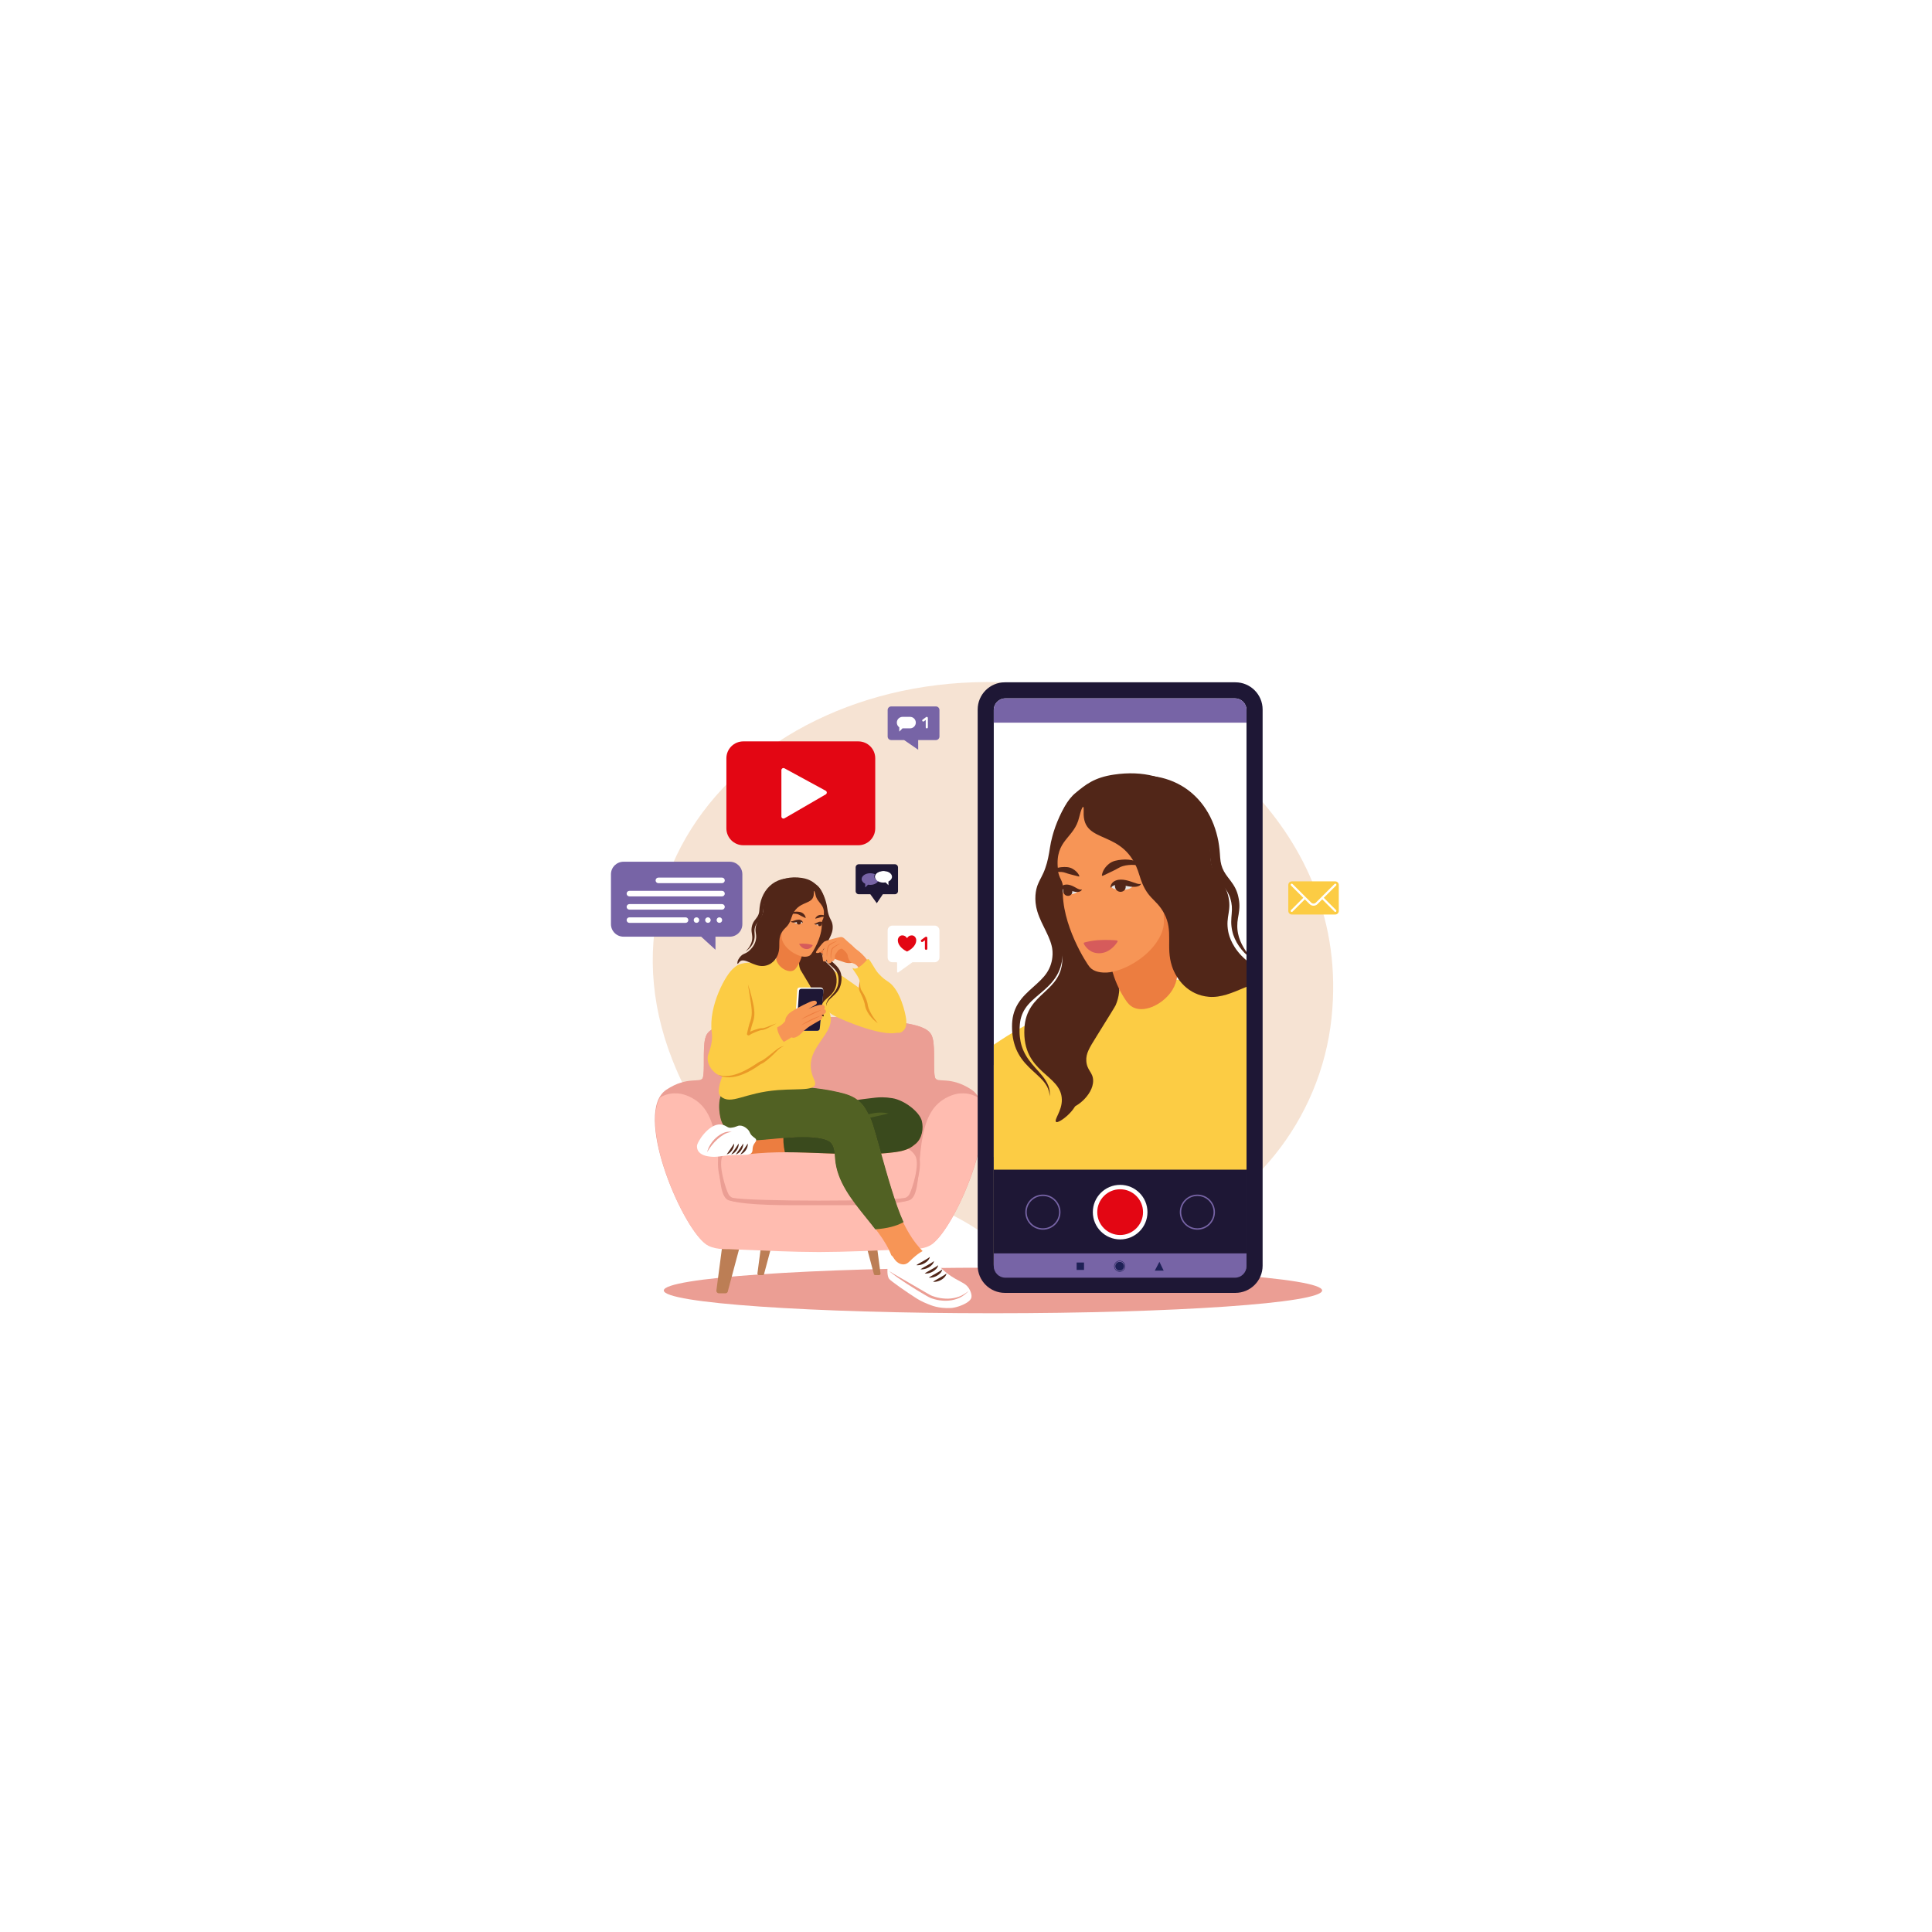 <svg xmlns="http://www.w3.org/2000/svg" xmlns:xlink="http://www.w3.org/1999/xlink" width="500" zoomAndPan="magnify" viewBox="0 0 375 375" height="500" preserveAspectRatio="xMidYMid meet" version="1.0"><defs><clipPath id="69752c7ce4"><path d="M 128 246 L 257 246 L 257 254.906 L 128 254.906 Z M 128 246 " clip-rule="nonzero"/></clipPath><clipPath id="21a00a24f4"><path d="M 192.855 195.133 L 212.66 195.133 L 212.66 231.453 L 192.855 231.453 Z M 192.855 195.133 " clip-rule="nonzero"/></clipPath><clipPath id="7fcf8cd3de"><path d="M 241.949 245.363 C 241.949 246.598 240.945 247.598 239.711 247.598 L 195.129 247.598 C 193.895 247.598 192.891 246.598 192.891 245.363 L 192.891 137.562 C 192.891 136.328 193.895 135.328 195.129 135.328 L 239.711 135.328 C 240.945 135.328 241.949 136.328 241.949 137.562 Z M 241.949 245.363 " clip-rule="nonzero"/></clipPath><clipPath id="666d6bceb0"><path d="M 192.855 190.145 L 242 190.145 L 242 247.641 L 192.855 247.641 Z M 192.855 190.145 " clip-rule="nonzero"/></clipPath><clipPath id="50027051b6"><path d="M 241.949 245.363 C 241.949 246.598 240.945 247.598 239.711 247.598 L 195.129 247.598 C 193.895 247.598 192.891 246.598 192.891 245.363 L 192.891 137.562 C 192.891 136.328 193.895 135.328 195.129 135.328 L 239.711 135.328 C 240.945 135.328 241.949 136.328 241.949 137.562 Z M 241.949 245.363 " clip-rule="nonzero"/></clipPath><clipPath id="19eda387a8"><path d="M 200.566 161.09 L 217.305 161.09 L 217.305 215.086 L 200.566 215.086 Z M 200.566 161.09 " clip-rule="nonzero"/></clipPath><clipPath id="4bc0226572"><path d="M 241.949 245.363 C 241.949 246.598 240.945 247.598 239.711 247.598 L 195.129 247.598 C 193.895 247.598 192.891 246.598 192.891 245.363 L 192.891 137.562 C 192.891 136.328 193.895 135.328 195.129 135.328 L 239.711 135.328 C 240.945 135.328 241.949 136.328 241.949 137.562 Z M 241.949 245.363 " clip-rule="nonzero"/></clipPath><clipPath id="b07e7683b5"><path d="M 214.148 170.191 L 228.609 170.191 L 228.609 195.922 L 214.148 195.922 Z M 214.148 170.191 " clip-rule="nonzero"/></clipPath><clipPath id="3dde1b14ea"><path d="M 241.949 245.363 C 241.949 246.598 240.945 247.598 239.711 247.598 L 195.129 247.598 C 193.895 247.598 192.891 246.598 192.891 245.363 L 192.891 137.562 C 192.891 136.328 193.895 135.328 195.129 135.328 L 239.711 135.328 C 240.945 135.328 241.949 136.328 241.949 137.562 Z M 241.949 245.363 " clip-rule="nonzero"/></clipPath><clipPath id="abbae83e36"><path d="M 205.035 151.551 L 231.676 151.551 L 231.676 188.832 L 205.035 188.832 Z M 205.035 151.551 " clip-rule="nonzero"/></clipPath><clipPath id="2586d65ece"><path d="M 241.949 245.363 C 241.949 246.598 240.945 247.598 239.711 247.598 L 195.129 247.598 C 193.895 247.598 192.891 246.598 192.891 245.363 L 192.891 137.562 C 192.891 136.328 193.895 135.328 195.129 135.328 L 239.711 135.328 C 240.945 135.328 241.949 136.328 241.949 137.562 Z M 241.949 245.363 " clip-rule="nonzero"/></clipPath><clipPath id="78e89e9675"><path d="M 198.812 150.062 L 242 150.062 L 242 217.887 L 198.812 217.887 Z M 198.812 150.062 " clip-rule="nonzero"/></clipPath><clipPath id="abe2e9387c"><path d="M 241.949 245.363 C 241.949 246.598 240.945 247.598 239.711 247.598 L 195.129 247.598 C 193.895 247.598 192.891 246.598 192.891 245.363 L 192.891 137.562 C 192.891 136.328 193.895 135.328 195.129 135.328 L 239.711 135.328 C 240.945 135.328 241.949 136.328 241.949 137.562 Z M 241.949 245.363 " clip-rule="nonzero"/></clipPath><clipPath id="8a6b67ae15"><path d="M 216.605 150.5 L 242 150.5 L 242 186.469 L 216.605 186.469 Z M 216.605 150.5 " clip-rule="nonzero"/></clipPath><clipPath id="30efd8b9aa"><path d="M 241.949 245.363 C 241.949 246.598 240.945 247.598 239.711 247.598 L 195.129 247.598 C 193.895 247.598 192.891 246.598 192.891 245.363 L 192.891 137.562 C 192.891 136.328 193.895 135.328 195.129 135.328 L 239.711 135.328 C 240.945 135.328 241.949 136.328 241.949 137.562 Z M 241.949 245.363 " clip-rule="nonzero"/></clipPath><clipPath id="3021054a1c"><path d="M 196.359 153.477 L 209.504 153.477 L 209.504 212.812 L 196.359 212.812 Z M 196.359 153.477 " clip-rule="nonzero"/></clipPath><clipPath id="2c1c53e942"><path d="M 241.949 245.363 C 241.949 246.598 240.945 247.598 239.711 247.598 L 195.129 247.598 C 193.895 247.598 192.891 246.598 192.891 245.363 L 192.891 137.562 C 192.891 136.328 193.895 135.328 195.129 135.328 L 239.711 135.328 C 240.945 135.328 241.949 136.328 241.949 137.562 Z M 241.949 245.363 " clip-rule="nonzero"/></clipPath><clipPath id="858a37b2c7"><path d="M 210.293 182.355 L 216.953 182.355 L 216.953 185.07 L 210.293 185.07 Z M 210.293 182.355 " clip-rule="nonzero"/></clipPath><clipPath id="4404cb9f93"><path d="M 241.949 245.363 C 241.949 246.598 240.945 247.598 239.711 247.598 L 195.129 247.598 C 193.895 247.598 192.891 246.598 192.891 245.363 L 192.891 137.562 C 192.891 136.328 193.895 135.328 195.129 135.328 L 239.711 135.328 C 240.945 135.328 241.949 136.328 241.949 137.562 Z M 241.949 245.363 " clip-rule="nonzero"/></clipPath><clipPath id="45f1023691"><path d="M 202.934 168.266 L 209.594 168.266 L 209.594 170.629 L 202.934 170.629 Z M 202.934 168.266 " clip-rule="nonzero"/></clipPath><clipPath id="86e6afe7e7"><path d="M 241.949 245.363 C 241.949 246.598 240.945 247.598 239.711 247.598 L 195.129 247.598 C 193.895 247.598 192.891 246.598 192.891 245.363 L 192.891 137.562 C 192.891 136.328 193.895 135.328 195.129 135.328 L 239.711 135.328 C 240.945 135.328 241.949 136.328 241.949 137.562 Z M 241.949 245.363 " clip-rule="nonzero"/></clipPath><clipPath id="e9185736e5"><path d="M 213.801 166.777 L 222.562 166.777 L 222.562 170.016 L 213.801 170.016 Z M 213.801 166.777 " clip-rule="nonzero"/></clipPath><clipPath id="6708dc10e0"><path d="M 241.949 245.363 C 241.949 246.598 240.945 247.598 239.711 247.598 L 195.129 247.598 C 193.895 247.598 192.891 246.598 192.891 245.363 L 192.891 137.562 C 192.891 136.328 193.895 135.328 195.129 135.328 L 239.711 135.328 C 240.945 135.328 241.949 136.328 241.949 137.562 Z M 241.949 245.363 " clip-rule="nonzero"/></clipPath><clipPath id="ff40ef3450"><path d="M 215.727 170.805 L 219.848 170.805 L 219.848 172.816 L 215.727 172.816 Z M 215.727 170.805 " clip-rule="nonzero"/></clipPath><clipPath id="2f436cf128"><path d="M 241.949 245.363 C 241.949 246.598 240.945 247.598 239.711 247.598 L 195.129 247.598 C 193.895 247.598 192.891 246.598 192.891 245.363 L 192.891 137.562 C 192.891 136.328 193.895 135.328 195.129 135.328 L 239.711 135.328 C 240.945 135.328 241.949 136.328 241.949 137.562 Z M 241.949 245.363 " clip-rule="nonzero"/></clipPath><clipPath id="8c8d5bd9cf"><path d="M 216.34 170.891 L 218.531 170.891 L 218.531 173.168 L 216.34 173.168 Z M 216.34 170.891 " clip-rule="nonzero"/></clipPath><clipPath id="e0b0a238fa"><path d="M 241.949 245.363 C 241.949 246.598 240.945 247.598 239.711 247.598 L 195.129 247.598 C 193.895 247.598 192.891 246.598 192.891 245.363 L 192.891 137.562 C 192.891 136.328 193.895 135.328 195.129 135.328 L 239.711 135.328 C 240.945 135.328 241.949 136.328 241.949 137.562 Z M 241.949 245.363 " clip-rule="nonzero"/></clipPath><clipPath id="069985e329"><path d="M 215.465 170.719 L 221.512 170.719 L 221.512 172.379 L 215.465 172.379 Z M 215.465 170.719 " clip-rule="nonzero"/></clipPath><clipPath id="a97793182b"><path d="M 241.949 245.363 C 241.949 246.598 240.945 247.598 239.711 247.598 L 195.129 247.598 C 193.895 247.598 192.891 246.598 192.891 245.363 L 192.891 137.562 C 192.891 136.328 193.895 135.328 195.129 135.328 L 239.711 135.328 C 240.945 135.328 241.949 136.328 241.949 137.562 Z M 241.949 245.363 " clip-rule="nonzero"/></clipPath><clipPath id="c49d396988"><path d="M 206.262 171.855 L 209.242 171.855 L 209.242 173.605 L 206.262 173.605 Z M 206.262 171.855 " clip-rule="nonzero"/></clipPath><clipPath id="c6676f0227"><path d="M 241.949 245.363 C 241.949 246.598 240.945 247.598 239.711 247.598 L 195.129 247.598 C 193.895 247.598 192.891 246.598 192.891 245.363 L 192.891 137.562 C 192.891 136.328 193.895 135.328 195.129 135.328 L 239.711 135.328 C 240.945 135.328 241.949 136.328 241.949 137.562 Z M 241.949 245.363 " clip-rule="nonzero"/></clipPath><clipPath id="8ebb5f5e4c"><path d="M 206.352 172.031 L 208.191 172.031 L 208.191 173.957 L 206.352 173.957 Z M 206.352 172.031 " clip-rule="nonzero"/></clipPath><clipPath id="e6c7f3f74b"><path d="M 241.949 245.363 C 241.949 246.598 240.945 247.598 239.711 247.598 L 195.129 247.598 C 193.895 247.598 192.891 246.598 192.891 245.363 L 192.891 137.562 C 192.891 136.328 193.895 135.328 195.129 135.328 L 239.711 135.328 C 240.945 135.328 241.949 136.328 241.949 137.562 Z M 241.949 245.363 " clip-rule="nonzero"/></clipPath><clipPath id="6d85b00767"><path d="M 205.473 171.68 L 210.031 171.68 L 210.031 173.168 L 205.473 173.168 Z M 205.473 171.68 " clip-rule="nonzero"/></clipPath><clipPath id="8b4b4a6d6b"><path d="M 241.949 245.363 C 241.949 246.598 240.945 247.598 239.711 247.598 L 195.129 247.598 C 193.895 247.598 192.891 246.598 192.891 245.363 L 192.891 137.562 C 192.891 136.328 193.895 135.328 195.129 135.328 L 239.711 135.328 C 240.945 135.328 241.949 136.328 241.949 137.562 Z M 241.949 245.363 " clip-rule="nonzero"/></clipPath></defs><rect x="-37.5" width="450" fill="#ffffff" y="-37.5" height="450" fill-opacity="1"/><rect x="-37.5" width="450" fill="#ffffff" y="-37.5" height="450" fill-opacity="1"/><path fill="#f6e3d3" d="M 194.57 241.246 C 189.633 239.492 190.344 237.805 178.039 232.801 C 167.109 228.359 143.262 238.203 130.5 205.707 C 112.508 159.887 161.195 119.902 216.84 136.023 C 228.199 139.312 262.484 159.668 258.441 197.664 C 256.348 217.289 242.746 234.406 224.004 240.277 C 215.488 242.949 204.918 244.93 194.57 241.246 " fill-opacity="1" fill-rule="nonzero"/><g clip-path="url(#69752c7ce4)"><path fill="#eb9e94" d="M 256.625 250.48 C 256.625 252.922 228.02 254.902 192.734 254.902 C 157.449 254.902 128.844 252.922 128.844 250.48 C 128.844 248.035 157.449 246.055 192.734 246.055 C 228.02 246.055 256.625 248.035 256.625 250.48 " fill-opacity="1" fill-rule="nonzero"/></g><path fill="#eb9e94" d="M 188.586 211.516 C 184.48 208.781 181.875 210.285 181.508 209.207 C 181.07 207.93 181.559 203.562 181.039 201.562 C 180.734 200.391 180.043 199.309 175.691 198.598 C 170.457 197.742 164.75 197.359 158.961 197.391 C 153.172 197.359 147.465 197.742 142.23 198.598 C 137.875 199.309 137.188 200.391 136.883 201.562 C 136.363 203.562 136.848 207.93 136.414 209.207 C 136.047 210.285 133.438 208.781 129.336 211.516 C 122.883 215.812 131.996 237.539 136.84 241.305 C 138.363 242.488 140.852 242.312 141.32 242.328 C 149.945 242.648 154.664 242.809 158.906 242.809 C 158.926 242.809 158.941 242.809 158.961 242.809 C 158.977 242.809 158.996 242.809 159.012 242.809 C 163.258 242.809 167.977 242.648 176.602 242.328 C 177.07 242.312 179.555 242.488 181.082 241.305 C 185.926 237.539 195.039 215.812 188.586 211.516 " fill-opacity="1" fill-rule="nonzero"/><path fill="#bc7e55" d="M 139.539 251.031 L 140.805 251.031 C 141.078 251.031 141.301 250.809 141.301 250.535 L 144.555 238.348 C 144.555 238.078 144.332 237.855 144.059 237.855 L 141.145 237.855 C 140.871 237.855 140.648 238.078 140.648 238.348 L 139.043 250.535 C 139.043 250.809 139.266 251.031 139.539 251.031 " fill-opacity="1" fill-rule="nonzero"/><path fill="#bc7e55" d="M 147.301 247.5 L 148.039 247.5 C 148.195 247.5 148.324 247.371 148.324 247.211 L 150.215 240.129 C 150.215 239.973 150.086 239.844 149.93 239.844 L 148.234 239.844 C 148.074 239.844 147.945 239.973 147.945 240.129 L 147.012 247.211 C 147.012 247.371 147.141 247.5 147.301 247.5 " fill-opacity="1" fill-rule="nonzero"/><path fill="#bc7e55" d="M 178.383 251.031 L 177.117 251.031 C 176.844 251.031 176.621 250.809 176.621 250.535 L 173.367 238.348 C 173.367 238.078 173.59 237.855 173.859 237.855 L 176.777 237.855 C 177.051 237.855 177.273 238.078 177.273 238.348 L 178.879 250.535 C 178.879 250.809 178.656 251.031 178.383 251.031 " fill-opacity="1" fill-rule="nonzero"/><path fill="#bc7e55" d="M 170.621 247.5 L 169.883 247.5 C 169.727 247.5 169.598 247.371 169.598 247.211 L 167.707 240.129 C 167.707 239.973 167.836 239.844 167.992 239.844 L 169.688 239.844 C 169.848 239.844 169.977 239.973 169.977 240.129 L 170.91 247.211 C 170.91 247.371 170.777 247.5 170.621 247.5 " fill-opacity="1" fill-rule="nonzero"/><path fill="#ffbcb0" d="M 189.762 212.977 C 189.445 212.809 189.105 212.656 188.742 212.523 C 187.578 212.098 186.398 212.227 185.98 212.273 C 185.98 212.273 183.996 212.5 182.152 214.129 C 176.781 218.863 179.781 232.105 176.359 233.023 C 172.711 234.004 165.871 233.949 159.09 233.926 C 159.047 233.926 159.004 233.926 158.961 233.926 C 158.918 233.926 158.875 233.926 158.832 233.926 C 152.051 233.949 145.211 234.004 141.562 233.023 C 138.141 232.105 141.141 218.863 135.77 214.129 C 133.926 212.5 131.941 212.273 131.941 212.273 C 131.523 212.227 130.344 212.098 129.18 212.523 C 128.816 212.656 128.477 212.809 128.16 212.977 C 124.379 219.273 132.453 237.965 136.918 241.43 C 138.441 242.613 140.93 242.438 141.395 242.457 C 148.809 242.77 153.738 243.004 158.832 243.02 C 158.875 243.02 158.918 243.02 158.961 243.02 C 159.004 243.02 159.047 243.02 159.09 243.02 C 164.184 243.004 169.113 242.77 176.523 242.457 C 176.992 242.438 179.48 242.613 181.004 241.43 C 185.465 237.965 193.543 219.273 189.762 212.977 " fill-opacity="1" fill-rule="nonzero"/><path fill="#eb9e94" d="M 181.508 209.207 C 181.07 207.93 181.559 203.562 181.039 201.562 C 180.734 200.391 180.043 199.309 175.691 198.598 C 170.457 197.742 164.75 197.359 158.961 197.391 C 153.172 197.359 147.465 197.742 142.23 198.598 C 137.875 199.309 137.188 200.391 136.883 201.562 C 136.363 203.562 136.848 207.93 136.414 209.207 C 136.328 209.461 136.113 209.57 135.785 209.629 C 136.645 209.66 138.289 209.875 139.93 210.918 C 144.055 213.539 144.156 223.602 144.184 223.598 C 144.188 223.598 144.184 223.582 144.184 223.574 C 144.203 223.441 173.66 223.441 173.68 223.574 C 173.68 223.582 173.676 223.598 173.68 223.598 C 173.707 223.602 173.809 213.539 177.934 210.918 C 179.605 209.855 181.285 209.652 182.125 209.629 C 181.805 209.57 181.594 209.461 181.508 209.207 " fill-opacity="1" fill-rule="nonzero"/><path fill="#eb9e94" d="M 158.961 233.66 C 152.523 233.66 144.266 233.52 142.172 233.121 C 141.984 233.086 141.332 232.906 140.879 232.129 C 140.398 231.297 138.555 225.977 139.746 223.992 C 140.992 221.922 143.902 221.344 145.527 221.188 C 147.852 220.957 152.996 220.816 158.961 220.816 C 164.926 220.816 170.07 220.957 172.395 221.188 C 174.02 221.344 176.93 221.922 178.176 223.992 C 179.367 225.977 177.523 231.297 177.043 232.129 C 176.586 232.906 175.938 233.086 175.75 233.121 C 173.656 233.52 165.398 233.66 158.961 233.66 " fill-opacity="1" fill-rule="nonzero"/><path fill="#ffbcb0" d="M 177.641 224.312 C 176.547 222.488 173.867 221.953 172.332 221.805 C 167.352 221.316 150.566 221.316 145.59 221.805 C 144.055 221.953 141.375 222.488 140.281 224.312 C 139.277 225.98 140.941 230.996 141.418 231.816 C 141.723 232.34 142.129 232.48 142.289 232.508 C 145.996 233.215 171.926 233.215 175.633 232.508 C 175.793 232.48 176.199 232.34 176.504 231.816 C 176.98 230.996 178.645 225.98 177.641 224.312 " fill-opacity="1" fill-rule="nonzero"/><path fill="#7764a6" d="M 181.656 137.117 L 172.984 137.117 C 172.602 137.117 172.293 137.426 172.293 137.809 L 172.293 142.957 C 172.293 143.34 172.602 143.648 172.984 143.648 L 175.492 143.648 L 178.223 145.527 L 178.215 143.648 L 181.656 143.648 C 182.039 143.648 182.348 143.34 182.348 142.957 L 182.348 137.809 C 182.348 137.426 182.039 137.117 181.656 137.117 " fill-opacity="1" fill-rule="nonzero"/><path fill="#ffffff" d="M 176.641 139.141 L 175.191 139.141 C 174.574 139.141 174.074 139.641 174.074 140.258 C 174.074 140.633 174.262 140.969 174.551 141.168 L 174.551 142 L 175.18 141.371 C 175.184 141.371 175.188 141.371 175.191 141.371 L 176.641 141.371 C 177.258 141.371 177.758 140.871 177.758 140.258 C 177.758 139.641 177.258 139.141 176.641 139.141 " fill-opacity="1" fill-rule="nonzero"/><path fill="#ffffff" d="M 179.891 141.379 C 179.777 141.379 179.684 141.285 179.684 141.172 L 179.684 139.75 L 179.324 140.012 C 179.23 140.078 179.102 140.055 179.035 139.965 C 178.969 139.871 178.988 139.742 179.082 139.676 L 179.77 139.18 C 179.836 139.137 179.918 139.129 179.988 139.164 C 180.055 139.199 180.098 139.27 180.098 139.348 L 180.098 141.172 C 180.098 141.285 180.008 141.379 179.891 141.379 " fill-opacity="1" fill-rule="nonzero"/><path fill="#1e1735" d="M 173.688 167.75 L 166.695 167.75 C 166.355 167.75 166.078 168.023 166.078 168.367 L 166.078 172.957 C 166.078 173.297 166.355 173.574 166.695 173.574 L 168.93 173.574 L 170.184 175.316 L 171.359 173.574 L 173.688 173.574 C 174.027 173.574 174.305 173.297 174.305 172.957 L 174.305 168.367 C 174.305 168.023 174.027 167.75 173.688 167.75 " fill-opacity="1" fill-rule="nonzero"/><path fill="#7764a6" d="M 168.906 169.496 C 167.988 169.496 167.246 170.004 167.246 170.625 C 167.246 171.004 167.516 171.336 167.938 171.543 L 167.938 172.262 L 168.484 171.715 C 168.617 171.742 168.758 171.754 168.906 171.754 C 169.824 171.754 170.566 171.25 170.566 170.625 C 170.566 170.004 169.824 169.496 168.906 169.496 " fill-opacity="1" fill-rule="nonzero"/><path fill="#ffffff" d="M 171.477 169.055 C 172.395 169.055 173.137 169.559 173.137 170.184 C 173.137 170.559 172.867 170.895 172.445 171.098 L 172.445 171.82 L 171.898 171.273 C 171.766 171.297 171.625 171.312 171.477 171.312 C 170.559 171.312 169.816 170.805 169.816 170.184 C 169.816 169.559 170.559 169.055 171.477 169.055 " fill-opacity="1" fill-rule="nonzero"/><path fill="#1e1735" d="M 169.816 170.18 C 169.816 169.555 170.559 169.051 171.477 169.051 C 171.879 169.051 172.25 169.148 172.539 169.312 C 172.238 169.102 171.816 168.977 171.355 168.977 C 170.438 168.977 169.695 169.48 169.695 170.102 C 169.695 170.453 169.93 170.766 170.297 170.973 C 170 170.77 169.816 170.488 169.816 170.18 " fill-opacity="1" fill-rule="nonzero"/><path fill="#fccc44" d="M 259.168 177.508 L 250.75 177.508 C 250.367 177.508 250.059 177.195 250.059 176.816 L 250.059 171.766 C 250.059 171.387 250.367 171.074 250.75 171.074 L 259.168 171.074 C 259.551 171.074 259.859 171.387 259.859 171.766 L 259.859 176.816 C 259.859 177.195 259.551 177.508 259.168 177.508 " fill-opacity="1" fill-rule="nonzero"/><path fill="#ffffff" d="M 256.945 174.262 L 259.332 171.879 C 259.414 171.797 259.414 171.664 259.332 171.582 C 259.25 171.5 259.117 171.5 259.035 171.582 L 256.531 174.078 C 256.52 174.086 256.504 174.098 256.492 174.109 C 256.48 174.121 256.469 174.137 256.461 174.152 L 255.418 175.191 C 255.164 175.445 254.75 175.445 254.496 175.191 L 250.879 171.582 C 250.797 171.5 250.664 171.5 250.582 171.582 C 250.5 171.664 250.5 171.797 250.582 171.879 L 252.973 174.262 L 250.582 176.648 C 250.5 176.73 250.5 176.863 250.582 176.945 C 250.625 176.988 250.676 177.008 250.73 177.008 C 250.785 177.008 250.84 176.988 250.879 176.945 L 253.27 174.562 L 254.199 175.488 C 254.406 175.695 254.684 175.801 254.957 175.801 C 255.234 175.801 255.508 175.695 255.719 175.488 L 256.645 174.562 L 259.035 176.945 C 259.074 176.988 259.129 177.008 259.184 177.008 C 259.238 177.008 259.289 176.988 259.332 176.945 C 259.414 176.863 259.414 176.73 259.332 176.648 L 256.945 174.262 " fill-opacity="1" fill-rule="nonzero"/><path fill="#ffffff" d="M 181.41 179.656 L 173.23 179.656 C 172.711 179.656 172.293 180.074 172.293 180.594 L 172.293 185.84 C 172.293 186.355 172.711 186.773 173.23 186.773 L 173.984 186.773 C 174.043 186.773 174.098 186.805 174.133 186.852 L 174.129 188.688 C 174.203 188.793 174.359 188.789 174.434 188.684 L 176.992 186.855 C 177.027 186.805 177.086 186.773 177.145 186.773 L 181.41 186.773 C 181.93 186.773 182.348 186.355 182.348 185.84 L 182.348 180.594 C 182.348 180.074 181.93 179.656 181.41 179.656 " fill-opacity="1" fill-rule="nonzero"/><path fill="#e30613" d="M 179.758 184.367 C 179.629 184.367 179.523 184.262 179.523 184.129 L 179.523 182.504 L 179.109 182.801 C 179.004 182.879 178.855 182.855 178.777 182.746 C 178.703 182.641 178.727 182.496 178.832 182.418 L 179.621 181.852 C 179.691 181.801 179.789 181.793 179.867 181.836 C 179.945 181.875 179.996 181.953 179.996 182.043 L 179.996 184.129 C 179.996 184.262 179.891 184.367 179.758 184.367 " fill-opacity="1" fill-rule="nonzero"/><path fill="#e30613" d="M 177.84 182.484 C 177.84 182.016 177.469 181.559 177.008 181.559 L 176.926 181.559 C 176.59 181.559 176.246 181.762 176.094 182.051 C 176.074 182.082 176.031 182.082 176.016 182.051 C 175.859 181.762 175.52 181.559 175.18 181.559 L 175.098 181.559 C 174.641 181.559 174.27 182.016 174.27 182.484 C 174.27 183.734 175.637 184.492 176.008 184.676 L 176.098 184.676 C 176.469 184.492 177.84 183.734 177.84 182.484 " fill-opacity="1" fill-rule="nonzero"/><path fill="#7764a6" d="M 141.652 167.262 L 121.023 167.262 C 119.68 167.262 118.586 168.352 118.586 169.695 L 118.586 179.375 C 118.586 180.719 119.68 181.809 121.023 181.809 L 136.094 181.809 L 138.871 184.344 L 138.871 181.809 L 141.652 181.809 C 143 181.809 144.09 180.719 144.09 179.375 L 144.09 169.695 C 144.09 168.352 143 167.262 141.652 167.262 " fill-opacity="1" fill-rule="nonzero"/><path fill="#ffffff" d="M 135.719 178.59 C 135.719 178.883 135.48 179.125 135.184 179.125 C 134.887 179.125 134.648 178.883 134.648 178.59 C 134.648 178.293 134.887 178.051 135.184 178.051 C 135.48 178.051 135.719 178.293 135.719 178.59 " fill-opacity="1" fill-rule="nonzero"/><path fill="#ffffff" d="M 137.945 178.59 C 137.945 178.883 137.703 179.125 137.41 179.125 C 137.113 179.125 136.871 178.883 136.871 178.59 C 136.871 178.293 137.113 178.051 137.41 178.051 C 137.703 178.051 137.945 178.293 137.945 178.59 " fill-opacity="1" fill-rule="nonzero"/><path fill="#ffffff" d="M 140.168 178.59 C 140.168 178.883 139.93 179.125 139.633 179.125 C 139.336 179.125 139.098 178.883 139.098 178.59 C 139.098 178.293 139.336 178.051 139.633 178.051 C 139.93 178.051 140.168 178.293 140.168 178.59 " fill-opacity="1" fill-rule="nonzero"/><path fill="#ffffff" d="M 140.145 171.422 L 127.789 171.422 C 127.488 171.422 127.25 171.18 127.25 170.883 C 127.25 170.586 127.488 170.344 127.789 170.344 L 140.145 170.344 C 140.441 170.344 140.68 170.586 140.68 170.883 C 140.68 171.18 140.441 171.422 140.145 171.422 " fill-opacity="1" fill-rule="nonzero"/><path fill="#ffffff" d="M 140.145 173.988 L 122.168 173.988 C 121.871 173.988 121.629 173.75 121.629 173.453 C 121.629 173.156 121.871 172.914 122.168 172.914 L 140.145 172.914 C 140.441 172.914 140.68 173.156 140.68 173.453 C 140.68 173.75 140.441 173.988 140.145 173.988 " fill-opacity="1" fill-rule="nonzero"/><path fill="#ffffff" d="M 140.145 176.559 L 122.168 176.559 C 121.871 176.559 121.629 176.32 121.629 176.02 C 121.629 175.727 121.871 175.484 122.168 175.484 L 140.145 175.484 C 140.441 175.484 140.68 175.727 140.68 176.02 C 140.68 176.32 140.441 176.559 140.145 176.559 " fill-opacity="1" fill-rule="nonzero"/><path fill="#ffffff" d="M 133.062 179.129 L 122.168 179.129 C 121.871 179.129 121.629 178.887 121.629 178.594 C 121.629 178.293 121.871 178.055 122.168 178.055 L 133.062 178.055 C 133.359 178.055 133.602 178.293 133.602 178.594 C 133.602 178.887 133.359 179.129 133.062 179.129 " fill-opacity="1" fill-rule="nonzero"/><path fill="#1e1735" d="M 239.781 132.434 L 195.059 132.434 C 192.137 132.434 189.766 134.801 189.766 137.719 L 189.766 245.664 C 189.766 248.582 192.137 250.949 195.059 250.949 L 239.781 250.949 C 242.703 250.949 245.074 248.582 245.074 245.664 L 245.074 137.719 C 245.074 134.801 242.703 132.434 239.781 132.434 " fill-opacity="1" fill-rule="nonzero"/><path fill="#ffffff" d="M 241.945 245.594 C 241.945 246.828 240.945 247.828 239.707 247.828 L 195.129 247.828 C 193.895 247.828 192.891 246.828 192.891 245.594 L 192.891 137.789 C 192.891 136.559 193.895 135.555 195.129 135.555 L 239.707 135.555 C 240.945 135.555 241.945 136.559 241.945 137.789 L 241.945 245.594 " fill-opacity="1" fill-rule="nonzero"/><path fill="#7764a6" d="M 239.707 135.555 L 195.129 135.555 C 193.895 135.555 192.891 136.559 192.891 137.789 L 192.891 140.273 L 241.945 140.273 L 241.945 137.789 C 241.945 136.559 240.945 135.555 239.707 135.555 " fill-opacity="1" fill-rule="nonzero"/><path fill="#e30613" d="M 166.602 164.062 L 144.277 164.062 C 142.461 164.062 140.992 162.594 140.992 160.785 L 140.992 147.18 C 140.992 145.371 142.461 143.902 144.277 143.902 L 166.602 143.902 C 168.414 143.902 169.883 145.371 169.883 147.18 L 169.883 160.785 C 169.883 162.594 168.414 164.062 166.602 164.062 " fill-opacity="1" fill-rule="nonzero"/><path fill="#ffffff" d="M 151.668 158.48 L 151.668 149.484 C 151.668 149.176 151.996 148.98 152.266 149.129 L 160.27 153.484 C 160.547 153.633 160.551 154.027 160.281 154.188 L 152.273 158.832 C 152.004 158.988 151.668 158.793 151.668 158.48 " fill-opacity="1" fill-rule="nonzero"/><g clip-path="url(#21a00a24f4)"><g clip-path="url(#7fcf8cd3de)"><path fill="#fccc44" d="M 211.691 195.336 C 211.363 195.105 210.691 195.035 206.25 196.172 C 198.426 198.172 191.656 203.777 186.859 207.004 C 179.02 212.281 161.738 227.258 163.559 230.172 C 169.938 234.922 193.82 224.289 196.383 223.004 C 206.582 217.887 210.172 207.184 211.18 204.172 C 211.785 202.367 213.676 196.73 211.691 195.336 " fill-opacity="1" fill-rule="nonzero"/></g></g><g clip-path="url(#666d6bceb0)"><g clip-path="url(#50027051b6)"><path fill="#fccc44" d="M 187.312 222.504 C 187.078 240.91 174.086 258.676 209.512 255.504 C 212.551 255.234 213.488 256.145 214.922 256.504 C 216.727 256.957 216.301 257.684 217.645 258.172 C 219.969 259.02 222.703 257.141 224.109 256.172 C 227.945 253.531 229.125 250.422 234.484 248.34 C 238.086 246.938 239.668 247.254 241.285 246.672 C 247.5 244.43 262.262 237.414 263.738 219.004 C 264.504 209.387 260.016 202.23 257.613 198.336 C 252.938 190.754 245.027 190.664 242.137 190.836 C 233.801 191.336 230.816 189.617 226.488 190.336 C 221.309 191.195 213.941 192.031 206.93 196.504 C 197.965 202.223 187.512 206.633 187.312 222.504 " fill-opacity="1" fill-rule="nonzero"/></g></g><g clip-path="url(#19eda387a8)"><g clip-path="url(#4bc0226572)"><path fill="#512618" d="M 216.023 185.473 C 216.957 188.41 217.996 191.84 216.539 195.125 C 216.426 195.383 215.234 197.293 212.859 201.121 C 211.41 203.453 210.766 204.477 210.852 205.926 C 210.961 207.789 212.141 208.098 212.176 209.707 C 212.242 212.676 208.324 215.5 207.449 214.941 C 206.844 214.555 208.234 212.91 207.484 210.871 C 206.707 208.742 204.527 208.707 202.695 206.605 C 202.473 206.352 200.551 203.902 200.637 200.707 C 200.648 200.223 200.723 199.105 202.648 195.297 C 205.008 190.629 205.992 190.133 206.492 187.945 C 207.129 185.125 206.191 182.867 205.648 181.156 C 204.926 178.875 202.746 177.59 203.008 175.199 C 203.707 168.844 205.531 161.398 207.039 161.121 C 208.211 160.902 210.816 169.094 216.023 185.473 " fill-opacity="1" fill-rule="nonzero"/></g></g><g clip-path="url(#b07e7683b5)"><g clip-path="url(#3dde1b14ea)"><path fill="#ec7d40" d="M 214.906 183.637 C 215.301 186.504 215.961 190.129 218.203 193.68 C 218.848 194.707 219.34 195.262 220.082 195.59 C 222.441 196.625 225.977 194.715 227.562 192.141 C 228.633 190.41 228.645 188.664 228.562 186.469 C 228.223 177.027 225.707 172.285 223.516 171 C 220.223 169.078 216.562 171.094 214.582 174.84 C 213.891 176.156 214.23 178.652 214.906 183.637 " fill-opacity="1" fill-rule="nonzero"/></g></g><g clip-path="url(#abbae83e36)"><g clip-path="url(#2586d65ece)"><path fill="#f79556" d="M 230.09 167.734 C 231.211 165.266 234.031 158.734 227.398 154.078 C 223.398 151.273 218.195 150.926 214.059 152.621 C 209 154.699 206.918 159.109 206.422 160.258 C 204.934 163.711 204.738 168.023 205.734 170.324 C 205.883 170.664 206.363 171.375 206.309 172.402 C 205.949 179.363 210.891 186.996 211.508 187.711 C 212.32 188.645 213.629 188.734 214.172 188.773 C 217.34 188.992 223.398 185.887 225.367 181.32 C 226.562 178.543 225.215 178.062 226.469 174.516 C 227.668 171.121 228.195 171.906 230.09 167.734 " fill-opacity="1" fill-rule="nonzero"/></g></g><g clip-path="url(#78e89e9675)"><g clip-path="url(#abe2e9387c)"><path fill="#512618" d="M 221.148 169.844 C 222.562 174.602 224.312 174.242 225.945 177.273 C 227.816 180.742 226.23 183.742 227.477 187.539 C 228.309 190.07 230.594 193.145 234.668 193.484 C 239.293 193.871 243.742 189.441 246.008 191.328 C 246.555 191.781 246.988 192.648 247.207 192.543 C 247.449 192.426 247.281 191.145 246.773 190.281 C 244.992 187.246 243.777 187.992 241.828 186.312 C 239.254 184.098 238.586 181.773 238.406 180.855 C 237.809 177.777 239.199 176.793 238.324 173.621 C 237.516 170.695 235.012 170.156 234.922 165.898 C 234.715 155.797 227.688 148.648 216.199 150.352 C 212.391 150.914 210.711 152.297 208.77 153.898 C 205.441 156.645 204.418 162.898 204.285 165.316 C 203.922 171.945 201.965 171.473 202.23 175.246 C 202.508 179.148 206.16 181.922 206.207 185.836 C 206.293 192.77 199.203 192.402 198.836 199.633 C 198.387 208.371 206 208.445 206.102 213.418 C 206.152 215.664 204.48 217.371 205.008 217.781 C 205.43 218.113 209.102 215.559 209.277 212.996 C 209.582 208.535 201.84 206.852 201.988 201.172 C 202.223 192.43 211.754 190.367 204.598 177.227 C 201.953 172.379 205.68 172.09 205.332 168.629 C 204.762 162.906 208.535 162.793 209.48 158.578 C 209.762 157.324 210.434 155.48 210.34 157.523 C 210.031 164.312 218.367 160.469 221.148 169.844 " fill-opacity="1" fill-rule="nonzero"/></g></g><g clip-path="url(#8a6b67ae15)"><g clip-path="url(#30efd8b9aa)"><path fill="#512618" d="M 243.363 186.43 C 242.996 186.047 242.629 185.672 242.309 185.258 C 241.984 184.852 241.68 184.434 241.422 183.988 C 240.898 183.105 240.488 182.16 240.301 181.191 C 240.25 180.953 240.227 180.703 240.191 180.457 C 240.176 180.211 240.148 179.965 240.156 179.723 C 240.152 179.234 240.199 178.754 240.281 178.254 C 240.367 177.754 240.473 177.227 240.527 176.656 C 240.586 176.094 240.594 175.496 240.512 174.922 C 240.5 174.777 240.469 174.637 240.445 174.492 C 240.422 174.352 240.398 174.207 240.359 174.07 L 240.258 173.652 C 240.223 173.512 240.168 173.371 240.125 173.227 C 239.93 172.664 239.652 172.117 239.332 171.637 C 239.016 171.156 238.676 170.719 238.363 170.316 C 238.051 169.91 237.781 169.523 237.562 169.117 C 237.121 168.328 236.906 167.445 236.836 166.492 L 236.809 166.129 L 236.781 165.719 C 236.762 165.445 236.746 165.172 236.711 164.898 C 236.66 164.352 236.57 163.805 236.48 163.262 C 236.273 162.176 235.973 161.105 235.578 160.066 C 235.176 159.027 234.68 158.023 234.07 157.086 C 232.863 155.207 231.211 153.59 229.281 152.48 C 227.352 151.359 225.18 150.734 223.02 150.578 C 221.934 150.508 220.855 150.52 219.789 150.637 C 219.258 150.711 218.73 150.773 218.207 150.883 C 217.688 150.98 217.172 151.117 216.66 151.254 C 217.191 151.23 217.715 151.176 218.242 151.18 C 218.766 151.152 219.289 151.172 219.809 151.18 C 220.852 151.223 221.883 151.328 222.891 151.531 C 224.902 151.914 226.82 152.664 228.465 153.781 C 230.113 154.898 231.484 156.371 232.496 158.066 C 233.004 158.914 233.43 159.809 233.77 160.742 C 234.113 161.672 234.375 162.637 234.555 163.621 C 234.645 164.113 234.727 164.609 234.777 165.105 C 234.812 165.355 234.828 165.605 234.848 165.855 L 234.875 166.234 L 234.914 166.656 L 234.957 167.09 C 234.98 167.234 235.008 167.379 235.035 167.523 C 235.062 167.668 235.078 167.812 235.121 167.957 L 235.238 168.387 C 235.273 168.531 235.328 168.672 235.379 168.812 C 235.434 168.953 235.477 169.098 235.543 169.234 L 235.734 169.645 C 235.801 169.781 235.883 169.906 235.953 170.035 C 236.258 170.547 236.613 171.016 236.957 171.43 C 237.301 171.848 237.633 172.223 237.914 172.609 C 238.199 172.988 238.414 173.383 238.59 173.801 C 238.633 173.906 238.68 174.008 238.719 174.121 L 238.824 174.465 C 238.867 174.582 238.891 174.695 238.918 174.809 C 238.945 174.926 238.98 175.043 238.996 175.156 C 239.09 175.621 239.125 176.082 239.117 176.57 C 239.109 177.051 239.047 177.562 239.012 178.109 C 238.973 178.652 238.965 179.227 239.027 179.789 C 239.055 180.07 239.109 180.348 239.16 180.625 C 239.23 180.895 239.281 181.164 239.375 181.434 C 240.098 183.566 241.598 185.273 243.363 186.43 " fill-opacity="1" fill-rule="nonzero"/></g></g><g clip-path="url(#3021054a1c)"><g clip-path="url(#2c1c53e942)"><path fill="#512618" d="M 209.492 153.504 C 208.93 153.91 208.391 154.367 207.93 154.902 C 207.453 155.426 207.055 156.008 206.672 156.602 C 206.488 156.902 206.309 157.207 206.137 157.516 C 205.984 157.832 205.809 158.145 205.668 158.465 C 205.52 158.789 205.371 159.109 205.242 159.438 C 205.105 159.762 204.98 160.094 204.859 160.426 C 204.734 160.758 204.637 161.098 204.523 161.434 C 204.426 161.773 204.316 162.109 204.234 162.453 C 204.051 163.141 203.898 163.832 203.793 164.555 C 203.586 165.902 203.348 167.234 202.902 168.465 C 202.695 169.09 202.43 169.668 202.117 170.27 L 201.879 170.73 C 201.797 170.898 201.715 171.047 201.637 171.227 C 201.559 171.398 201.477 171.57 201.41 171.758 L 201.309 172.039 L 201.227 172.328 C 201.164 172.52 201.129 172.715 201.094 172.91 C 201.051 173.105 201.031 173.297 201.012 173.492 L 200.98 173.781 L 200.973 174.066 C 200.973 174.258 200.953 174.441 200.969 174.637 L 201.004 175.227 C 201.02 175.422 201.059 175.609 201.09 175.801 L 201.137 176.09 C 201.156 176.184 201.18 176.273 201.203 176.367 C 201.25 176.551 201.293 176.738 201.348 176.922 C 201.566 177.645 201.855 178.324 202.152 178.977 C 202.457 179.625 202.773 180.25 203.07 180.859 C 203.359 181.473 203.645 182.07 203.852 182.668 C 203.914 182.82 203.949 182.969 204 183.117 C 204.043 183.266 204.094 183.414 204.121 183.562 L 204.219 184.012 L 204.273 184.453 C 204.301 184.602 204.293 184.75 204.297 184.895 C 204.293 185.047 204.316 185.184 204.297 185.344 L 204.262 185.809 L 204.199 186.262 C 204.094 186.863 203.914 187.441 203.656 187.98 C 203.402 188.523 203.062 189.035 202.66 189.516 C 202.254 190 201.785 190.453 201.289 190.91 C 200.305 191.828 199.168 192.723 198.223 193.914 C 197.754 194.508 197.34 195.172 197.043 195.891 C 196.746 196.609 196.562 197.367 196.488 198.125 C 196.473 198.312 196.449 198.504 196.445 198.688 L 196.434 199.234 C 196.43 199.414 196.438 199.598 196.445 199.781 C 196.453 199.965 196.453 200.145 196.473 200.328 C 196.527 201.062 196.652 201.793 196.852 202.504 C 197.047 203.219 197.328 203.91 197.691 204.555 C 198.051 205.195 198.48 205.793 198.953 206.336 C 199.902 207.422 201 208.297 201.969 209.258 C 202.445 209.738 202.887 210.254 203.207 210.848 C 203.531 211.438 203.711 212.109 203.75 212.805 C 203.828 212.113 203.727 211.395 203.477 210.723 C 203.215 210.055 202.809 209.453 202.371 208.895 C 201.934 208.34 201.453 207.828 200.996 207.312 C 200.535 206.801 200.094 206.281 199.707 205.738 C 198.918 204.66 198.352 203.469 198.098 202.195 C 197.973 201.562 197.898 200.914 197.891 200.262 C 197.883 200.098 197.895 199.934 197.895 199.77 C 197.898 199.605 197.902 199.445 197.918 199.281 L 197.953 198.785 C 197.969 198.625 197.996 198.473 198.016 198.316 C 198.199 197.07 198.734 195.961 199.559 195.008 C 200.383 194.051 201.453 193.227 202.527 192.293 C 203.066 191.824 203.605 191.316 204.102 190.746 C 204.598 190.176 205.047 189.531 205.395 188.824 C 205.742 188.117 205.98 187.359 206.117 186.594 L 206.199 186.02 C 206.219 185.832 206.23 185.641 206.246 185.449 C 206.266 185.262 206.25 185.055 206.25 184.855 C 206.246 184.656 206.254 184.457 206.219 184.262 L 206.145 183.676 L 206.016 183.105 C 205.98 182.914 205.918 182.734 205.863 182.551 C 205.805 182.371 205.754 182.184 205.684 182.012 L 205.484 181.488 C 205.414 181.316 205.336 181.152 205.266 180.984 C 205.117 180.648 204.957 180.332 204.801 180.012 C 204.48 179.379 204.164 178.77 203.863 178.168 C 203.578 177.566 203.316 176.969 203.113 176.371 C 203.066 176.223 203.031 176.07 202.984 175.922 L 202.922 175.695 L 202.883 175.473 C 202.855 175.324 202.816 175.172 202.801 175.023 L 202.762 174.574 C 202.734 173.949 202.758 173.324 202.891 172.758 C 203.02 172.191 203.289 171.633 203.59 170.98 C 203.887 170.336 204.168 169.637 204.363 168.934 L 204.445 168.668 L 204.508 168.402 L 204.637 167.875 C 204.699 167.52 204.777 167.164 204.828 166.812 C 204.875 166.457 204.934 166.105 204.969 165.75 L 205.066 164.695 C 205.113 164.039 205.215 163.363 205.336 162.699 C 205.391 162.363 205.465 162.031 205.531 161.699 C 205.613 161.367 205.684 161.035 205.773 160.707 C 206.113 159.391 206.559 158.094 207.145 156.859 C 207.445 156.25 207.766 155.641 208.164 155.082 C 208.531 154.504 209 153.996 209.492 153.504 " fill-opacity="1" fill-rule="nonzero"/></g></g><g clip-path="url(#858a37b2c7)"><g clip-path="url(#4404cb9f93)"><path fill="#d65b5b" d="M 216.895 182.816 C 216.969 182.703 216.895 182.551 216.754 182.535 C 216.168 182.48 214.734 182.375 213.102 182.488 C 211.98 182.562 210.926 182.816 210.488 182.934 C 210.371 182.965 210.316 183.094 210.375 183.199 C 210.664 183.746 211.617 185.168 213.613 185.012 C 215.406 184.871 216.512 183.414 216.895 182.816 " fill-opacity="1" fill-rule="nonzero"/></g></g><g clip-path="url(#45f1023691)"><g clip-path="url(#86e6afe7e7)"><path fill="#512618" d="M 209.512 170.047 C 209.387 169.715 209.176 169.438 208.938 169.195 C 208.699 168.953 208.418 168.754 208.113 168.59 C 207.5 168.262 206.762 168.25 206.086 168.312 C 205.914 168.332 205.746 168.344 205.578 168.383 L 205.332 168.434 C 205.242 168.453 205.152 168.48 205.066 168.508 C 204.723 168.633 204.426 168.828 204.172 169.043 C 203.66 169.484 203.312 170.023 202.957 170.512 L 203.031 170.602 C 203.301 170.414 203.523 170.203 203.762 170.016 C 204.004 169.828 204.25 169.656 204.504 169.527 C 204.754 169.391 205.016 169.297 205.27 169.262 L 205.461 169.242 L 205.672 169.238 C 205.809 169.23 205.949 169.246 206.09 169.254 C 206.227 169.262 206.363 169.297 206.5 169.32 C 206.633 169.363 206.766 169.395 206.895 169.445 C 207.152 169.531 207.406 169.617 207.676 169.684 L 208.508 169.902 C 208.797 169.984 209.094 170.062 209.434 170.137 L 209.512 170.047 " fill-opacity="1" fill-rule="nonzero"/></g></g><g clip-path="url(#e9185736e5)"><g clip-path="url(#6708dc10e0)"><path fill="#512618" d="M 222.492 168.207 C 221.844 167.715 221.09 167.359 220.289 167.105 C 219.484 166.863 218.613 166.777 217.742 166.863 C 217.52 166.879 217.305 166.922 217.082 166.945 C 216.863 166.984 216.645 167.035 216.426 167.082 C 215.992 167.199 215.582 167.406 215.23 167.688 C 214.539 168.25 214 169.012 213.871 169.918 L 213.996 170.012 C 214.812 169.648 215.445 169.305 216.086 169.016 C 216.402 168.867 216.699 168.707 217 168.535 C 217.156 168.453 217.309 168.367 217.469 168.289 C 217.633 168.227 217.797 168.152 217.969 168.105 C 218.312 168.012 218.668 167.934 219.031 167.906 C 219.398 167.863 219.773 167.859 220.148 167.883 C 220.906 167.914 221.668 168.086 222.414 168.344 L 222.492 168.207 " fill-opacity="1" fill-rule="nonzero"/></g></g><g clip-path="url(#ff40ef3450)"><g clip-path="url(#2f436cf128)"><path fill="#e6e6e6" d="M 219.766 172.047 C 219.754 172.246 219.121 172.82 217.309 172.727 C 216.504 172.684 215.711 172.441 215.73 172.039 C 215.75 171.656 216.305 170.977 217 170.898 C 218.219 170.758 219.785 171.645 219.766 172.047 " fill-opacity="1" fill-rule="nonzero"/></g></g><g clip-path="url(#8c8d5bd9cf)"><g clip-path="url(#e0b0a238fa)"><path fill="#512618" d="M 218.387 171.523 C 217.984 170.457 216.082 170.797 216.441 172.238 C 216.805 173.68 219.035 173.234 218.387 171.523 " fill-opacity="1" fill-rule="nonzero"/></g></g><g clip-path="url(#069985e329)"><g clip-path="url(#a97793182b)"><path fill="#512618" d="M 215.535 172.332 C 215.75 172.129 215.957 171.961 216.172 171.867 C 216.387 171.77 216.594 171.73 216.812 171.723 C 217.25 171.707 217.734 171.801 218.238 171.895 C 218.746 171.992 219.281 172.102 219.859 172.133 C 220.148 172.145 220.449 172.141 220.762 172.062 C 220.91 172.027 221.07 171.969 221.203 171.879 C 221.34 171.785 221.449 171.652 221.492 171.512 C 221.355 171.574 221.23 171.594 221.105 171.59 C 220.98 171.578 220.867 171.562 220.746 171.527 C 220.508 171.461 220.27 171.375 220.02 171.285 C 219.527 171.109 219.008 170.93 218.445 170.82 C 217.883 170.719 217.258 170.664 216.621 170.887 C 216.309 171 216.008 171.199 215.816 171.465 C 215.621 171.734 215.531 172.039 215.535 172.332 " fill-opacity="1" fill-rule="nonzero"/></g></g><g clip-path="url(#c49d396988)"><g clip-path="url(#c6676f0227)"><path fill="#e6e6e6" d="M 209.172 172.957 C 209.16 173.141 208.648 173.656 207.191 173.59 C 206.547 173.559 206.25 173.238 206.27 172.879 C 206.289 172.531 206.402 172.027 206.961 171.949 C 207.941 171.816 209.191 172.598 209.172 172.957 " fill-opacity="1" fill-rule="nonzero"/></g></g><g clip-path="url(#8ebb5f5e4c)"><g clip-path="url(#e6c7f3f74b)"><path fill="#512618" d="M 208.035 172.559 C 207.691 171.66 206.094 171.949 206.395 173.16 C 206.699 174.379 208.582 174 208.035 172.559 " fill-opacity="1" fill-rule="nonzero"/></g></g><g clip-path="url(#6d85b00767)"><g clip-path="url(#8b4b4a6d6b)"><path fill="#512618" d="M 205.492 173.004 C 205.699 172.887 205.875 172.777 206.055 172.703 C 206.23 172.629 206.395 172.586 206.547 172.574 C 206.848 172.555 207.145 172.637 207.504 172.754 C 207.859 172.871 208.25 173.023 208.711 173.102 C 208.938 173.137 209.191 173.152 209.441 173.09 C 209.695 173.027 209.93 172.867 210.023 172.652 C 209.789 172.699 209.605 172.668 209.441 172.609 C 209.273 172.551 209.113 172.461 208.945 172.371 C 208.613 172.188 208.25 171.973 207.812 171.828 C 207.594 171.758 207.352 171.699 207.094 171.691 C 206.836 171.684 206.559 171.727 206.312 171.848 C 206.066 171.965 205.871 172.145 205.734 172.348 C 205.602 172.551 205.523 172.773 205.492 173.004 " fill-opacity="1" fill-rule="nonzero"/></g></g><path fill="#fccc44" d="M 156.359 186.672 C 156.484 186.582 156.742 186.555 158.457 186.992 C 161.469 187.766 164.078 189.926 165.926 191.168 C 168.945 193.199 175.602 198.969 174.902 200.094 C 172.445 201.922 163.242 197.828 162.258 197.332 C 158.328 195.359 156.945 191.234 156.555 190.074 C 156.324 189.379 155.594 187.211 156.359 186.672 " fill-opacity="1" fill-rule="nonzero"/><path fill="#ec7d40" d="M 178.852 217.688 C 178.434 215.988 175.594 213.719 173.219 213.324 C 170.887 212.934 169.676 213.27 167.672 213.484 C 160.625 214.238 153.801 220.867 146.375 221.086 C 146.25 221.09 146.043 221.062 145.809 221.156 C 144.969 221.496 144.566 223.605 144.957 223.949 C 145.047 224.031 145.164 224.039 145.199 224.035 C 155.25 222.879 164.906 224.805 173.703 223.633 C 176.23 223.297 176.945 222.629 177.664 222.039 C 178.871 221.043 179.215 219.168 178.852 217.688 " fill-opacity="1" fill-rule="nonzero"/><path fill="#312553" d="M 175.273 237.18 C 172.719 231.602 169.926 219.336 168.926 217.176 C 167.953 215.078 167.363 214.41 166.945 214.012 C 165.668 212.797 164.215 212.402 162.586 212.031 C 158.449 211.094 156.125 211.211 150.926 210.449 C 150.203 210.344 147.59 209.957 144.191 210.055 C 142.363 210.109 141.766 210.582 141.223 210.969 C 138.91 212.621 139.785 216.609 140.035 217.371 C 140.23 217.977 141.039 219.965 143.203 220.844 C 144.062 221.195 145.359 221.402 147.957 221.168 C 149.801 221 150.84 220.895 152.484 220.77 C 153.965 220.66 159.957 220.188 161.375 221.797 C 162.094 222.617 162.09 223.898 162.164 224.887 C 162.566 230.195 166.738 234.355 169.93 238.523 C 171.828 238.391 173.715 238.027 175.273 237.18 " fill-opacity="1" fill-rule="nonzero"/><path fill="#3a4a1d" d="M 166.863 224.027 C 164.613 224.027 162.371 223.938 159.996 223.844 C 157.613 223.75 155.148 223.652 152.672 223.652 L 152.34 223.652 L 152.324 223.59 C 152.051 222.367 151.977 221.059 152.102 219.699 L 152.105 219.648 L 152.152 219.633 C 154.031 218.906 155.914 217.953 157.73 217.027 C 160.973 215.383 164.328 213.68 167.664 213.324 C 168.074 213.281 168.449 213.23 168.809 213.184 C 169.637 213.078 170.352 212.984 171.188 212.984 C 171.836 212.984 172.504 213.043 173.23 213.164 C 175.566 213.551 178.496 215.824 178.93 217.586 C 179.27 218.961 179.031 220.934 177.715 222.02 L 177.625 222.094 C 176.938 222.66 176.16 223.305 173.711 223.633 C 171.688 223.902 169.512 224.027 166.863 224.027 " fill-opacity="1" fill-rule="nonzero"/><path fill="#f79556" d="M 180.137 244.133 C 179.754 243.16 177.719 242.223 175.34 237.332 C 175.332 237.316 175.328 237.305 175.32 237.289 C 172.754 231.758 169.93 219.348 168.926 217.176 C 167.953 215.078 167.363 214.41 166.945 214.012 C 165.668 212.797 164.215 212.402 162.586 212.031 C 158.449 211.094 156.125 211.211 150.926 210.449 C 150.203 210.344 147.59 209.957 144.191 210.055 C 142.363 210.109 141.766 210.582 141.223 210.969 C 138.91 212.621 139.785 216.609 140.035 217.371 C 140.23 217.977 141.039 219.965 143.203 220.844 C 144.062 221.195 145.359 221.402 147.957 221.168 C 149.801 221 150.84 220.895 152.484 220.77 C 153.965 220.66 159.957 220.188 161.375 221.797 C 162.094 222.617 162.09 223.898 162.164 224.887 C 162.734 232.441 170.941 237.664 173.09 243.91 C 173.723 245.754 174.527 246.215 175.215 246.781 C 176.848 248.129 179.664 248.586 180.516 247.535 C 181.16 246.738 180.562 245.223 180.137 244.133 " fill-opacity="1" fill-rule="nonzero"/><path fill="#ffffff" d="M 172.945 243.688 C 172.59 243.75 171.809 247.078 172.566 248.211 C 172.828 248.609 176.254 250.977 177.863 251.992 C 178.168 252.184 179.008 252.695 180.137 253.125 C 180.664 253.328 182.113 254.02 184.594 253.883 C 185.477 253.832 186.852 253.375 187.707 252.816 C 188.246 252.469 188.398 252.184 188.465 252.062 C 188.82 251.41 188.215 250.309 188.086 250.102 C 187.516 249.191 186.824 249 185.434 248.211 C 183.172 246.922 181.898 245.414 180.516 243.676 C 180.129 243.191 180.32 242.883 179.98 242.695 C 179.422 242.383 177.914 243.473 176.574 244.809 C 176.195 245.188 175.664 245.594 174.836 245.34 C 173.562 244.949 173.363 243.613 172.945 243.688 " fill-opacity="1" fill-rule="nonzero"/><path fill="#eb9e94" d="M 172.566 246.699 C 173.176 247.094 173.801 247.457 174.43 247.82 L 178.188 250 C 178.812 250.363 179.438 250.73 180.066 251.086 C 180.223 251.172 180.379 251.266 180.531 251.348 C 180.609 251.391 180.68 251.426 180.758 251.461 C 180.836 251.492 180.918 251.523 181 251.555 C 181.328 251.68 181.668 251.773 182.012 251.855 C 182.699 252.016 183.406 252.086 184.109 252.066 C 184.816 252.039 185.52 251.914 186.184 251.66 C 186.27 251.629 186.348 251.594 186.43 251.559 C 186.516 251.527 186.594 251.492 186.672 251.449 C 186.832 251.371 186.984 251.277 187.141 251.188 C 187.293 251.094 187.445 250.996 187.594 250.891 C 187.738 250.785 187.887 250.68 188.016 250.551 C 187.789 250.84 187.504 251.074 187.219 251.301 C 187.074 251.41 186.922 251.516 186.766 251.617 C 186.688 251.664 186.605 251.711 186.527 251.754 C 186.445 251.797 186.363 251.844 186.277 251.883 C 185.609 252.199 184.875 252.387 184.133 252.449 C 183.391 252.516 182.641 252.453 181.91 252.309 C 181.547 252.234 181.188 252.133 180.832 252.008 C 180.746 251.977 180.656 251.941 180.57 251.906 C 180.48 251.867 180.387 251.824 180.305 251.777 C 180.137 251.691 179.98 251.602 179.82 251.512 C 179.191 251.148 178.566 250.777 177.949 250.398 C 177.332 250.016 176.715 249.637 176.105 249.238 C 175.496 248.844 174.895 248.438 174.297 248.023 C 173.707 247.602 173.113 247.18 172.566 246.699 " fill-opacity="1" fill-rule="nonzero"/><path fill="#512618" d="M 178.668 246.375 C 178.898 246.211 179.121 246.082 179.344 245.953 L 180 245.582 C 180.219 245.461 180.434 245.336 180.645 245.207 C 180.859 245.078 181.07 244.953 181.285 244.773 C 181.273 244.914 181.211 245.047 181.145 245.172 C 181.074 245.293 180.988 245.406 180.895 245.508 C 180.703 245.711 180.48 245.875 180.242 246.012 C 180.004 246.145 179.75 246.25 179.484 246.312 C 179.223 246.375 178.949 246.406 178.668 246.375 " fill-opacity="1" fill-rule="nonzero"/><path fill="#512618" d="M 179.477 247.18 C 179.703 247.016 179.93 246.887 180.152 246.762 L 180.809 246.387 C 181.023 246.266 181.238 246.145 181.453 246.016 C 181.668 245.883 181.879 245.758 182.09 245.578 C 182.078 245.723 182.02 245.855 181.953 245.977 C 181.879 246.098 181.797 246.211 181.699 246.312 C 181.512 246.516 181.289 246.684 181.051 246.816 C 180.812 246.953 180.559 247.055 180.293 247.121 C 180.027 247.184 179.754 247.215 179.477 247.18 " fill-opacity="1" fill-rule="nonzero"/><path fill="#512618" d="M 180.285 247.988 C 180.512 247.82 180.738 247.695 180.961 247.566 L 181.617 247.195 C 181.832 247.07 182.047 246.949 182.262 246.82 C 182.477 246.688 182.688 246.562 182.898 246.387 C 182.887 246.527 182.828 246.66 182.758 246.785 C 182.688 246.906 182.605 247.02 182.508 247.121 C 182.32 247.32 182.098 247.488 181.859 247.625 C 181.621 247.758 181.367 247.859 181.102 247.926 C 180.836 247.988 180.562 248.02 180.285 247.988 " fill-opacity="1" fill-rule="nonzero"/><path fill="#512618" d="M 181.094 248.793 C 181.32 248.629 181.543 248.5 181.766 248.375 L 182.422 248 C 182.641 247.879 182.855 247.758 183.066 247.625 C 183.281 247.496 183.492 247.371 183.707 247.191 C 183.695 247.336 183.637 247.465 183.566 247.59 C 183.496 247.711 183.41 247.824 183.316 247.926 C 183.125 248.129 182.906 248.297 182.668 248.43 C 182.43 248.562 182.172 248.668 181.91 248.734 C 181.645 248.797 181.371 248.828 181.094 248.793 " fill-opacity="1" fill-rule="nonzero"/><path fill="#516123" d="M 169.863 238.574 C 169.309 237.848 168.711 237.109 168.133 236.391 C 165.324 232.906 162.418 229.301 162.086 224.895 C 162.078 224.781 162.07 224.664 162.062 224.547 C 162.004 223.613 161.934 222.559 161.312 221.852 C 160.652 221.098 158.793 220.699 155.934 220.699 C 154.508 220.699 153.195 220.797 152.566 220.844 L 152.492 220.852 C 151.305 220.938 150.441 221.02 149.352 221.121 C 148.93 221.16 148.477 221.199 147.961 221.246 C 147.223 221.312 146.555 221.348 145.973 221.348 C 144.777 221.348 143.887 221.211 143.172 220.918 C 140.965 220.02 140.152 217.996 139.957 217.398 C 139.84 217.039 139.547 215.828 139.586 214.5 C 139.637 212.855 140.188 211.609 141.176 210.902 L 141.23 210.863 C 141.777 210.473 142.398 210.027 144.191 209.973 C 144.555 209.965 144.926 209.957 145.293 209.957 C 148.121 209.957 150.223 210.266 150.914 210.367 L 150.938 210.371 C 153.031 210.676 154.672 210.84 156.125 210.988 C 158.273 211.203 160.129 211.391 162.605 211.953 C 164.254 212.328 165.719 212.734 167 213.949 C 167.461 214.391 168.059 215.113 168.996 217.141 C 169.387 217.98 170.031 220.297 170.848 223.223 C 172.156 227.906 173.781 233.73 175.348 237.148 L 175.379 237.215 L 175.312 237.25 C 173.93 238.004 172.172 238.445 169.934 238.605 L 169.891 238.609 L 169.863 238.574 " fill-opacity="1" fill-rule="nonzero"/><path fill="#ffffff" d="M 143.598 218.477 C 143.055 218.48 142.941 218.77 142.012 218.875 C 141.691 218.91 141.812 218.91 141.543 218.875 C 141.125 218.82 140.77 218.324 139.836 218.258 C 137.586 218.098 135.297 221.645 135.281 222.434 C 135.25 223.723 136.324 224.227 137.262 224.41 C 138.527 224.66 139.555 224.484 140.035 224.41 C 143.633 223.855 145.535 224.574 145.977 223.621 C 146.168 223.203 145.941 222.758 146.371 222.039 C 146.586 221.676 146.805 221.52 146.766 221.246 C 146.723 220.934 146.402 220.875 145.977 220.457 C 145.465 219.953 145.621 219.734 145.184 219.27 C 145.082 219.16 144.438 218.473 143.598 218.477 " fill-opacity="1" fill-rule="nonzero"/><path fill="#eb9e94" d="M 142.012 219.664 C 141.746 219.73 141.48 219.789 141.23 219.871 C 140.977 219.953 140.738 220.059 140.516 220.188 C 140.066 220.465 139.641 220.777 139.25 221.129 C 138.855 221.48 138.5 221.871 138.164 222.289 C 138 222.496 137.84 222.711 137.691 222.934 C 137.539 223.152 137.398 223.383 137.262 223.621 C 137.316 223.352 137.414 223.094 137.523 222.84 C 137.578 222.711 137.641 222.59 137.703 222.469 C 137.77 222.348 137.84 222.227 137.914 222.109 C 138.211 221.641 138.57 221.211 138.984 220.836 C 139.398 220.465 139.867 220.152 140.375 219.918 C 140.633 219.793 140.91 219.723 141.188 219.684 C 141.465 219.648 141.738 219.645 142.012 219.664 " fill-opacity="1" fill-rule="nonzero"/><path fill="#512618" d="M 142.492 221.953 C 142.512 222.188 142.473 222.414 142.406 222.633 C 142.336 222.848 142.234 223.059 142.105 223.246 C 141.977 223.438 141.82 223.609 141.645 223.754 C 141.465 223.895 141.266 224.016 141.043 224.082 C 141.168 223.887 141.297 223.711 141.418 223.539 C 141.543 223.367 141.66 223.195 141.777 223.027 C 141.895 222.852 142.008 222.68 142.125 222.5 C 142.242 222.324 142.355 222.141 142.492 221.953 " fill-opacity="1" fill-rule="nonzero"/><path fill="#512618" d="M 143.379 221.953 C 143.398 222.188 143.359 222.414 143.289 222.633 C 143.219 222.848 143.117 223.059 142.988 223.246 C 142.859 223.438 142.707 223.609 142.527 223.754 C 142.352 223.895 142.152 224.016 141.93 224.082 C 142.051 223.887 142.18 223.711 142.305 223.539 C 142.426 223.367 142.547 223.195 142.664 223.027 C 142.781 222.852 142.895 222.68 143.012 222.5 C 143.125 222.324 143.238 222.141 143.379 221.953 " fill-opacity="1" fill-rule="nonzero"/><path fill="#512618" d="M 144.266 221.953 C 144.281 222.188 144.242 222.414 144.176 222.633 C 144.105 222.848 144.004 223.059 143.875 223.246 C 143.746 223.438 143.59 223.609 143.414 223.754 C 143.234 223.895 143.039 224.016 142.812 224.082 C 142.938 223.887 143.066 223.711 143.188 223.539 C 143.312 223.367 143.43 223.195 143.547 223.027 C 143.664 222.852 143.781 222.68 143.895 222.5 C 144.012 222.324 144.125 222.141 144.266 221.953 " fill-opacity="1" fill-rule="nonzero"/><path fill="#512618" d="M 145.148 221.953 C 145.168 222.188 145.129 222.414 145.062 222.633 C 144.992 222.848 144.891 223.059 144.762 223.246 C 144.633 223.438 144.477 223.609 144.301 223.754 C 144.121 223.895 143.922 224.016 143.699 224.082 C 143.824 223.887 143.949 223.711 144.074 223.539 C 144.199 223.367 144.316 223.195 144.434 223.027 C 144.551 222.852 144.664 222.68 144.781 222.5 C 144.898 222.324 145.012 222.141 145.148 221.953 " fill-opacity="1" fill-rule="nonzero"/><path fill="#fccc44" d="M 142.734 198.465 C 142.133 195.828 140.281 191.754 142.09 188.418 C 142.824 187.07 144.434 186.691 146.918 186.891 C 148.41 187.012 149.453 186.211 151.266 186.09 C 152.996 185.973 154.25 186.402 157.461 187.855 C 163.297 190.5 158.387 190.656 160.922 196.297 C 162.973 200.855 155.09 203.328 158.027 209.555 C 159.137 211.914 155.523 211.242 151.004 211.586 C 144.383 212.09 141.969 214.578 139.879 212.812 C 138.891 211.977 140.016 209.16 141.164 206.609 C 142.234 204.227 143.57 202.133 142.734 198.465 " fill-opacity="1" fill-rule="nonzero"/><path fill="#512618" d="M 155.598 184.379 C 155.215 185.547 154.789 186.906 155.355 188.219 C 155.398 188.32 155.867 189.086 156.797 190.617 C 157.363 191.551 157.617 191.961 157.578 192.535 C 157.527 193.277 157.059 193.395 157.035 194.035 C 157 195.219 158.547 196.355 158.898 196.137 C 159.141 195.984 158.594 195.324 158.898 194.516 C 159.219 193.672 160.086 193.668 160.82 192.836 C 160.91 192.738 161.684 191.77 161.66 190.5 C 161.66 190.305 161.633 189.859 160.883 188.34 C 159.961 186.473 159.57 186.273 159.379 185.398 C 159.137 184.273 159.52 183.379 159.738 182.703 C 160.035 181.797 160.906 181.293 160.812 180.34 C 160.559 177.809 159.859 174.84 159.258 174.723 C 158.793 174.633 157.727 177.883 155.598 184.379 " fill-opacity="1" fill-rule="nonzero"/><path fill="#ec7d40" d="M 156.047 183.656 C 155.879 184.793 155.605 186.234 154.699 187.637 C 154.438 188.043 154.242 188.266 153.945 188.391 C 153.004 188.793 151.602 188.02 150.98 186.992 C 150.559 186.297 150.562 185.605 150.602 184.73 C 150.773 180.977 151.793 179.098 152.668 178.594 C 153.984 177.84 155.434 178.656 156.207 180.156 C 156.48 180.68 156.336 181.672 156.047 183.656 " fill-opacity="1" fill-rule="nonzero"/><path fill="#f79556" d="M 150.066 177.27 C 149.629 176.285 148.531 173.676 151.188 171.848 C 152.789 170.746 154.859 170.629 156.5 171.32 C 158.504 172.164 159.316 173.926 159.508 174.383 C 160.09 175.762 160.148 177.48 159.746 178.391 C 159.684 178.523 159.492 178.809 159.508 179.215 C 159.625 181.988 157.633 185.004 157.383 185.289 C 157.059 185.656 156.535 185.688 156.32 185.699 C 155.059 185.777 152.66 184.516 151.895 182.695 C 151.43 181.586 151.965 181.398 151.48 179.984 C 151.016 178.629 150.805 178.938 150.066 177.27 " fill-opacity="1" fill-rule="nonzero"/><path fill="#512618" d="M 153.613 178.145 C 153.035 180.031 152.34 179.883 151.68 181.082 C 150.922 182.457 151.543 183.656 151.031 185.16 C 150.691 186.164 149.77 187.379 148.148 187.5 C 146.309 187.637 144.551 185.855 143.645 186.598 C 143.426 186.777 143.25 187.121 143.164 187.078 C 143.066 187.031 143.137 186.52 143.344 186.18 C 144.066 184.98 144.543 185.281 145.324 184.621 C 146.359 183.746 146.633 182.824 146.707 182.461 C 146.957 181.238 146.406 180.844 146.766 179.582 C 147.098 178.422 148.098 178.215 148.148 176.523 C 148.27 172.504 151.09 169.688 155.656 170.406 C 157.168 170.645 157.832 171.199 158.598 171.844 C 159.91 172.949 160.297 175.441 160.34 176.402 C 160.461 179.043 161.242 178.863 161.121 180.363 C 160.996 181.914 159.535 183.004 159.5 184.559 C 159.441 187.32 162.262 187.199 162.383 190.078 C 162.527 193.555 159.5 193.559 159.441 195.535 C 159.414 196.43 160.07 197.113 159.859 197.273 C 159.691 197.406 158.238 196.375 158.18 195.355 C 158.074 193.578 161.16 192.938 161.121 190.676 C 161.062 187.199 157.277 186.344 160.172 181.141 C 161.242 179.223 159.762 179.094 159.91 177.719 C 160.16 175.445 158.66 175.383 158.297 173.703 C 158.191 173.203 157.93 172.469 157.961 173.281 C 158.059 175.984 154.754 174.426 153.613 178.145 " fill-opacity="1" fill-rule="nonzero"/><path fill="#512618" d="M 144.715 184.66 C 144.863 184.508 145.012 184.363 145.137 184.199 C 145.27 184.039 145.391 183.871 145.496 183.695 C 145.707 183.348 145.875 182.973 145.953 182.586 C 145.973 182.492 145.984 182.395 146 182.297 C 146.008 182.199 146.016 182.102 146.016 182.004 C 146.02 181.809 146 181.617 145.969 181.418 C 145.938 181.219 145.898 181.008 145.879 180.781 C 145.859 180.559 145.855 180.32 145.891 180.094 C 145.895 180.035 145.91 179.98 145.918 179.922 C 145.93 179.867 145.941 179.809 145.953 179.754 L 145.996 179.59 C 146.012 179.535 146.035 179.477 146.051 179.418 C 146.133 179.195 146.242 178.98 146.371 178.789 C 146.5 178.598 146.637 178.43 146.762 178.266 C 146.891 178.105 146.996 177.953 147.086 177.793 C 147.266 177.48 147.355 177.129 147.383 176.754 L 147.398 176.609 L 147.41 176.445 C 147.418 176.336 147.426 176.227 147.441 176.117 C 147.465 175.902 147.5 175.684 147.539 175.469 C 147.625 175.035 147.75 174.613 147.91 174.199 C 148.074 173.789 148.273 173.391 148.52 173.02 C 149.008 172.277 149.672 171.641 150.441 171.203 C 151.215 170.766 152.082 170.527 152.941 170.473 C 153.371 170.449 153.801 170.457 154.227 170.508 C 154.438 170.539 154.648 170.566 154.855 170.609 C 155.062 170.652 155.266 170.707 155.469 170.762 C 155.258 170.754 155.051 170.727 154.84 170.727 C 154.633 170.715 154.422 170.719 154.215 170.723 C 153.801 170.738 153.391 170.773 152.988 170.852 C 152.188 170.996 151.422 171.285 150.762 171.727 C 150.102 172.164 149.551 172.746 149.145 173.414 C 148.938 173.75 148.766 174.105 148.629 174.477 C 148.488 174.844 148.379 175.227 148.305 175.617 C 148.266 175.812 148.23 176.012 148.211 176.207 C 148.195 176.309 148.188 176.406 148.18 176.508 L 148.168 176.656 L 148.148 176.824 L 148.129 176.996 C 148.121 177.055 148.109 177.109 148.098 177.168 C 148.086 177.227 148.078 177.285 148.062 177.34 L 148.016 177.512 C 148 177.57 147.977 177.625 147.957 177.68 C 147.934 177.738 147.918 177.793 147.891 177.848 L 147.812 178.008 C 147.785 178.062 147.754 178.113 147.723 178.164 C 147.602 178.367 147.457 178.551 147.32 178.715 C 147.18 178.879 147.047 179.031 146.934 179.18 C 146.82 179.332 146.73 179.488 146.66 179.652 C 146.645 179.695 146.625 179.738 146.609 179.781 L 146.562 179.918 C 146.547 179.961 146.539 180.008 146.527 180.055 C 146.516 180.102 146.5 180.145 146.492 180.191 C 146.453 180.375 146.438 180.559 146.441 180.754 C 146.441 180.945 146.465 181.148 146.477 181.367 C 146.492 181.582 146.492 181.812 146.465 182.035 C 146.453 182.148 146.43 182.258 146.41 182.367 C 146.379 182.473 146.359 182.582 146.32 182.688 C 146.023 183.535 145.422 184.207 144.715 184.66 " fill-opacity="1" fill-rule="nonzero"/><path fill="#512618" d="M 158.312 171.684 C 158.535 171.848 158.746 172.035 158.93 172.246 C 159.117 172.457 159.273 172.691 159.422 172.93 C 159.496 173.047 159.566 173.172 159.633 173.293 C 159.691 173.422 159.762 173.543 159.816 173.672 C 159.871 173.801 159.93 173.93 159.98 174.062 C 160.035 174.191 160.082 174.324 160.129 174.457 C 160.18 174.59 160.215 174.723 160.258 174.855 C 160.297 174.992 160.34 175.129 160.371 175.266 C 160.441 175.539 160.5 175.816 160.539 176.102 C 160.617 176.641 160.707 177.172 160.879 177.664 C 160.961 177.91 161.062 178.145 161.184 178.383 L 161.277 178.566 C 161.309 178.633 161.344 178.695 161.371 178.766 C 161.402 178.836 161.434 178.902 161.461 178.977 L 161.5 179.09 L 161.531 179.203 C 161.555 179.281 161.57 179.359 161.582 179.438 C 161.598 179.516 161.605 179.59 161.613 179.668 L 161.625 179.785 L 161.625 179.898 C 161.625 179.973 161.633 180.047 161.625 180.125 L 161.609 180.359 C 161.602 180.438 161.586 180.512 161.574 180.586 L 161.555 180.703 C 161.547 180.738 161.535 180.773 161.527 180.812 C 161.508 180.887 161.488 180.961 161.465 181.031 C 161.375 181.32 161.258 181.59 161.137 181.848 C 161.016 182.105 160.887 182.352 160.766 182.594 C 160.648 182.836 160.531 183.074 160.449 183.309 C 160.422 183.371 160.41 183.426 160.387 183.488 C 160.371 183.547 160.348 183.605 160.34 183.664 L 160.297 183.84 L 160.273 184.02 C 160.266 184.078 160.266 184.137 160.262 184.195 C 160.262 184.254 160.254 184.309 160.262 184.371 L 160.273 184.559 L 160.297 184.738 C 160.336 184.977 160.406 185.207 160.508 185.426 C 160.605 185.641 160.738 185.844 160.898 186.039 C 161.059 186.234 161.242 186.414 161.438 186.598 C 161.828 186.965 162.273 187.328 162.645 187.805 C 162.832 188.043 162.992 188.309 163.109 188.594 C 163.227 188.883 163.293 189.184 163.32 189.484 C 163.328 189.559 163.336 189.637 163.336 189.711 L 163.34 189.926 C 163.34 190 163.336 190.07 163.332 190.145 C 163.328 190.219 163.328 190.289 163.32 190.363 C 163.297 190.652 163.242 190.945 163.16 191.227 C 163.078 191.512 162.965 191.785 162.82 192.039 C 162.676 192.293 162.5 192.527 162.312 192.742 C 161.93 193.172 161.488 193.516 161.102 193.895 C 160.91 194.086 160.73 194.289 160.602 194.523 C 160.469 194.758 160.395 195.023 160.379 195.301 C 160.352 195.023 160.391 194.738 160.496 194.473 C 160.602 194.207 160.766 193.969 160.941 193.75 C 161.117 193.531 161.312 193.328 161.496 193.125 C 161.68 192.922 161.855 192.719 162.012 192.504 C 162.332 192.078 162.559 191.605 162.664 191.102 C 162.719 190.848 162.75 190.59 162.754 190.332 C 162.758 190.266 162.754 190.199 162.754 190.137 C 162.754 190.07 162.754 190.004 162.75 189.941 L 162.734 189.742 C 162.73 189.68 162.723 189.617 162.715 189.555 C 162.645 189.059 162.438 188.617 162.113 188.234 C 161.789 187.852 161.363 187.52 160.941 187.145 C 160.727 186.957 160.516 186.75 160.32 186.523 C 160.125 186.293 159.949 186.035 159.812 185.754 C 159.676 185.473 159.586 185.168 159.531 184.863 L 159.5 184.633 C 159.496 184.559 159.492 184.48 159.484 184.406 C 159.477 184.332 159.484 184.25 159.484 184.172 C 159.488 184.094 159.488 184.012 159.5 183.934 L 159.531 183.699 L 159.586 183.477 C 159.602 183.398 159.625 183.328 159.648 183.254 C 159.672 183.184 159.695 183.109 159.723 183.043 L 159.805 182.832 C 159.832 182.766 159.863 182.699 159.895 182.633 C 159.953 182.5 160.016 182.375 160.082 182.25 C 160.211 181.996 160.34 181.758 160.461 181.52 C 160.578 181.281 160.684 181.043 160.766 180.809 C 160.785 180.746 160.801 180.688 160.82 180.629 L 160.844 180.539 L 160.863 180.449 C 160.871 180.391 160.887 180.332 160.895 180.27 L 160.914 180.094 C 160.926 179.844 160.918 179.594 160.867 179.371 C 160.82 179.145 160.715 178.922 160.598 178.66 C 160.48 178.402 160.371 178.125 160.297 177.844 L 160.266 177.738 L 160.238 177.633 L 160.191 177.422 C 160.168 177.277 160.137 177.137 160.117 176.996 C 160.102 176.855 160.078 176.715 160.066 176.574 L 160.031 176.152 C 160.016 175.891 159.977 175.625 159.934 175.359 C 159.91 175.227 159.883 175.094 159.855 174.961 C 159.828 174.828 159.801 174.695 159.766 174.566 C 159.633 174.039 159.461 173.523 159.234 173.031 C 159.117 172.785 158.992 172.543 158.836 172.32 C 158.691 172.086 158.508 171.883 158.312 171.684 " fill-opacity="1" fill-rule="nonzero"/><path fill="#d65b5b" d="M 155.145 183.289 C 155.117 183.242 155.148 183.184 155.203 183.18 C 155.438 183.164 156.008 183.141 156.656 183.207 C 157.102 183.254 157.516 183.367 157.688 183.418 C 157.734 183.434 157.754 183.484 157.73 183.527 C 157.609 183.738 157.211 184.293 156.418 184.203 C 155.707 184.125 155.285 183.531 155.145 183.289 " fill-opacity="1" fill-rule="nonzero"/><path fill="#512618" d="M 158.242 178.266 C 158.293 178.137 158.379 178.027 158.477 177.93 C 158.57 177.836 158.684 177.758 158.805 177.691 C 159.051 177.562 159.344 177.562 159.613 177.59 C 159.68 177.598 159.75 177.605 159.812 177.621 L 159.914 177.641 C 159.949 177.648 159.984 177.66 160.02 177.672 C 160.156 177.723 160.27 177.801 160.371 177.887 C 160.574 178.066 160.711 178.281 160.852 178.477 L 160.82 178.512 C 160.715 178.438 160.625 178.352 160.531 178.273 C 160.438 178.199 160.34 178.133 160.238 178.078 C 160.137 178.023 160.035 177.984 159.934 177.969 L 159.859 177.961 L 159.773 177.961 C 159.719 177.957 159.664 177.961 159.609 177.965 C 159.555 177.969 159.5 177.98 159.445 177.988 C 159.391 178.004 159.34 178.016 159.289 178.035 C 159.184 178.07 159.082 178.105 158.977 178.129 L 158.645 178.215 C 158.527 178.246 158.41 178.277 158.273 178.305 L 158.242 178.266 " fill-opacity="1" fill-rule="nonzero"/><path fill="#512618" d="M 153.09 177.465 C 153.34 177.277 153.629 177.145 153.938 177.051 C 154.246 176.957 154.578 176.93 154.914 176.965 C 155 176.973 155.082 176.988 155.168 177 C 155.25 177.016 155.332 177.035 155.418 177.055 C 155.586 177.102 155.742 177.18 155.875 177.289 C 156.137 177.508 156.34 177.801 156.387 178.152 L 156.34 178.188 C 156.027 178.043 155.785 177.91 155.543 177.797 C 155.422 177.738 155.309 177.676 155.191 177.609 C 155.133 177.578 155.074 177.543 155.012 177.512 C 154.949 177.488 154.887 177.457 154.82 177.441 C 154.691 177.402 154.555 177.371 154.414 177.363 C 154.273 177.344 154.133 177.34 153.988 177.348 C 153.695 177.355 153.402 177.422 153.117 177.516 L 153.09 177.465 " fill-opacity="1" fill-rule="nonzero"/><path fill="#e6e6e6" d="M 154.156 179.023 C 154.16 179.105 154.41 179.332 155.133 179.305 C 155.453 179.289 155.77 179.195 155.762 179.035 C 155.754 178.883 155.539 178.613 155.262 178.578 C 154.777 178.516 154.148 178.863 154.156 179.023 " fill-opacity="1" fill-rule="nonzero"/><path fill="#512618" d="M 154.707 178.82 C 154.871 178.398 155.625 178.539 155.477 179.113 C 155.328 179.688 154.441 179.5 154.707 178.82 " fill-opacity="1" fill-rule="nonzero"/><path fill="#512618" d="M 155.84 179.156 C 155.754 179.07 155.672 179.004 155.586 178.965 C 155.504 178.926 155.418 178.91 155.332 178.906 C 155.156 178.898 154.965 178.934 154.766 178.969 C 154.562 179.008 154.348 179.047 154.117 179.059 C 154.004 179.062 153.883 179.059 153.762 179.027 C 153.699 179.012 153.637 178.988 153.586 178.953 C 153.531 178.914 153.488 178.863 153.469 178.805 C 153.527 178.832 153.574 178.84 153.625 178.84 C 153.676 178.836 153.719 178.828 153.77 178.812 C 153.863 178.789 153.961 178.758 154.059 178.723 C 154.254 178.652 154.461 178.582 154.688 178.543 C 154.91 178.504 155.16 178.484 155.41 178.574 C 155.535 178.621 155.652 178.703 155.73 178.809 C 155.805 178.914 155.84 179.039 155.84 179.156 " fill-opacity="1" fill-rule="nonzero"/><path fill="#e6e6e6" d="M 158.367 179.391 C 158.371 179.461 158.562 179.668 159.113 179.645 C 159.359 179.637 159.473 179.508 159.469 179.367 C 159.461 179.227 159.422 179.027 159.211 178.992 C 158.84 178.938 158.363 179.246 158.367 179.391 " fill-opacity="1" fill-rule="nonzero"/><path fill="#512618" d="M 158.824 179.234 C 158.961 178.879 159.598 179 159.473 179.48 C 159.348 179.961 158.598 179.805 158.824 179.234 " fill-opacity="1" fill-rule="nonzero"/><path fill="#512618" d="M 159.832 179.422 C 159.75 179.375 159.68 179.328 159.609 179.297 C 159.539 179.27 159.477 179.25 159.414 179.246 C 159.293 179.238 159.176 179.27 159.031 179.316 C 158.891 179.359 158.734 179.418 158.551 179.449 C 158.461 179.461 158.359 179.469 158.258 179.441 C 158.16 179.414 158.066 179.352 158.031 179.266 C 158.125 179.285 158.195 179.273 158.262 179.25 C 158.328 179.227 158.395 179.191 158.461 179.156 C 158.594 179.086 158.738 179 158.914 178.945 C 159 178.918 159.098 178.895 159.199 178.895 C 159.301 178.891 159.414 178.91 159.508 178.957 C 159.605 179.004 159.684 179.078 159.738 179.16 C 159.789 179.242 159.82 179.328 159.832 179.422 " fill-opacity="1" fill-rule="nonzero"/><path fill="#512618" d="M 177.863 245.566 C 178.09 245.402 178.316 245.273 178.535 245.148 L 179.191 244.777 C 179.41 244.652 179.625 244.531 179.836 244.402 C 180.055 244.27 180.262 244.145 180.477 243.969 C 180.465 244.109 180.406 244.242 180.336 244.363 C 180.266 244.484 180.18 244.602 180.086 244.699 C 179.895 244.902 179.676 245.07 179.438 245.203 C 179.199 245.34 178.941 245.441 178.68 245.508 C 178.414 245.57 178.141 245.602 177.863 245.566 " fill-opacity="1" fill-rule="nonzero"/><path fill="#ec7d40" d="M 164.031 186.82 C 162.844 186.445 162.266 186.211 161.719 186.004 C 160.945 185.715 159.699 185.133 159.047 184.785 C 159.027 184.773 158.57 184.609 158.93 184.262 C 159.102 184.09 159.473 184.188 160.234 184.434 C 161.695 184.906 161.949 185.043 162.191 184.898 C 162.586 184.668 162.281 184.09 162.668 183.738 C 163.285 183.168 165.125 183.691 165.93 184.844 C 166.082 185.055 166.531 185.578 166.285 186.18 C 165.93 187.051 164.656 187.016 164.031 186.82 " fill-opacity="1" fill-rule="nonzero"/><path fill="#f79556" d="M 164.922 183.098 C 163.914 182.281 163.793 181.875 163.199 181.875 C 162.922 181.875 160.207 182.578 159.938 182.805 C 159.52 183.156 158.746 184.195 158.512 184.551 C 158.414 184.699 158.348 184.82 158.395 184.898 C 158.473 185.035 158.824 184.969 158.867 184.957 C 159.344 184.844 159.977 184.062 159.996 184.027 C 159.461 184.957 159.691 186.488 159.816 186.586 C 159.918 186.66 160.078 186.617 160.176 186.586 C 160.531 186.473 160.531 186.004 160.531 186.004 C 160.527 186.004 160.406 186.617 160.648 186.879 C 160.715 186.945 160.832 187.012 160.945 186.992 C 161.121 186.965 161.359 186.879 161.422 186.645 C 161.441 186.555 161.777 186.645 161.953 186.297 C 162.121 185.969 162.016 185.656 162.074 185.422 C 162.125 185.223 162.508 184.715 162.668 184.492 C 162.688 184.465 163.043 184.137 163.379 184.145 C 163.535 184.148 164.059 184.652 164.211 184.844 C 164.914 185.742 164.973 186.477 165.609 186.75 C 165.742 186.809 165.848 186.82 165.93 186.82 C 166.332 186.816 167.918 185.516 164.922 183.098 " fill-opacity="1" fill-rule="nonzero"/><path fill="#ec7d40" d="M 162.426 182.676 C 162.445 182.664 162.43 182.637 162.41 182.641 C 162.133 182.738 161.855 182.836 161.59 182.961 C 161.426 183.035 161.262 183.121 161.105 183.223 C 161.027 183.277 160.953 183.332 160.883 183.402 C 160.852 183.438 160.816 183.473 160.785 183.516 C 160.773 183.535 160.758 183.562 160.746 183.586 L 160.719 183.648 C 160.57 183.984 160.5 184.344 160.469 184.703 C 160.453 184.883 160.449 185.062 160.457 185.242 C 160.469 185.418 160.484 185.598 160.531 185.773 C 160.523 185.594 160.531 185.418 160.547 185.242 C 160.559 185.066 160.578 184.891 160.605 184.719 C 160.637 184.547 160.668 184.375 160.715 184.207 C 160.758 184.039 160.812 183.875 160.883 183.715 L 160.906 183.656 C 160.914 183.641 160.922 183.625 160.934 183.609 C 160.953 183.578 160.98 183.551 161.008 183.52 C 161.066 183.461 161.133 183.41 161.203 183.359 C 161.344 183.258 161.5 183.168 161.652 183.082 C 161.906 182.941 162.168 182.816 162.426 182.676 " fill-opacity="1" fill-rule="nonzero"/><path fill="#ec7d40" d="M 163.141 183.156 C 162.969 183.195 162.805 183.254 162.641 183.32 C 162.477 183.391 162.316 183.465 162.164 183.551 C 162.008 183.637 161.859 183.734 161.719 183.844 C 161.684 183.875 161.648 183.902 161.613 183.934 C 161.582 183.965 161.547 183.996 161.52 184.035 L 161.473 184.09 C 161.457 184.109 161.441 184.133 161.43 184.152 C 161.41 184.199 161.391 184.242 161.375 184.285 C 161.262 184.625 161.223 184.973 161.211 185.32 C 161.203 185.668 161.23 186.016 161.301 186.355 C 161.305 186.008 161.316 185.668 161.352 185.328 C 161.367 185.16 161.391 184.992 161.422 184.828 C 161.449 184.66 161.488 184.496 161.543 184.34 C 161.559 184.305 161.57 184.266 161.59 184.234 C 161.598 184.215 161.602 184.203 161.613 184.188 L 161.652 184.145 C 161.676 184.113 161.707 184.086 161.734 184.055 L 161.824 183.969 C 161.953 183.859 162.094 183.766 162.234 183.668 C 162.379 183.574 162.527 183.484 162.68 183.398 C 162.828 183.312 162.984 183.23 163.141 183.156 " fill-opacity="1" fill-rule="nonzero"/><path fill="#f79556" d="M 165.16 186.762 C 165.512 187.062 165.695 186.906 166.168 187.285 C 166.734 187.734 166.641 188.086 167.238 188.797 C 167.621 189.258 168.059 189.773 168.602 189.727 C 169.09 189.684 169.766 189.184 169.609 188.738 C 168.777 186.355 167.035 184.703 165.516 183.797 C 165.266 183.645 165.125 183.574 164.98 183.621 C 164.387 183.82 164.207 185.945 165.16 186.762 " fill-opacity="1" fill-rule="nonzero"/><path fill="#fccc44" d="M 168.352 186.223 C 168.66 185.844 169.176 187.023 169.988 188.277 C 170.355 188.844 170.766 189.238 171.035 189.496 C 171.703 190.137 172.172 190.387 172.543 190.652 C 174.773 192.258 175.762 196.68 175.887 197.848 C 176.027 199.207 175.648 199.734 175.426 199.965 C 175.113 200.289 174.746 200.492 174.445 200.477 C 171.297 200.352 168.414 197.012 168.152 195.02 C 168.086 194.516 167.5 193.102 167.105 192.453 C 166.688 191.762 167.004 191.32 166.844 190.398 C 166.703 189.598 165.586 188.242 165.531 188.086 C 165.469 187.895 165.59 187.828 165.598 187.828 C 165.637 187.82 165.531 187.895 165.664 187.957 C 166.484 188.359 168.086 186.543 168.352 186.223 " fill-opacity="1" fill-rule="nonzero"/><path fill="#f79556" d="M 153.895 201.016 C 153.848 201.121 153.75 201.305 152.934 201.777 C 151.66 202.516 151.023 202.887 150.469 202.719 C 149.559 202.445 148.926 201.152 149.27 200.309 C 149.406 199.965 149.605 199.832 150.23 199.629 C 151.105 199.34 151.727 199.035 152.398 198.195 C 153.062 197.363 154.23 200.195 153.895 201.016 " fill-opacity="1" fill-rule="nonzero"/><path fill="#ffffff" d="M 154.848 200.078 L 158.609 200.078 C 158.836 200.078 159.051 199.969 159.074 199.75 L 159.812 192.391 C 159.812 191.863 159.609 191.668 159.195 191.668 L 155.191 191.668 C 154.961 191.668 154.77 191.844 154.754 192.066 L 154.277 199.355 C 154.246 199.883 154.594 200.078 154.848 200.078 " fill-opacity="1" fill-rule="nonzero"/><path fill="#1e1735" d="M 155.051 200.078 L 158.68 200.078 C 158.902 200.078 159.09 199.91 159.113 199.691 L 159.832 192.402 C 159.855 192.148 159.652 191.93 159.395 191.93 L 155.527 191.93 C 155.297 191.93 155.105 192.105 155.09 192.332 L 154.613 199.621 C 154.598 199.867 154.797 200.078 155.051 200.078 " fill-opacity="1" fill-rule="nonzero"/><path fill="#f79556" d="M 153.719 201.387 C 154.254 201.562 154.773 201.164 154.992 201.027 C 155.25 200.867 155.324 200.75 155.723 200.371 C 155.754 200.344 156.281 199.844 156.758 199.48 C 157.113 199.207 158.156 198.586 159.008 198.109 C 159.086 198.062 159.414 197.965 159.555 197.691 C 159.582 197.633 159.656 197.488 159.613 197.332 C 159.578 197.199 159.484 197.176 159.492 197.098 C 159.508 196.969 159.75 196.977 159.98 196.797 C 160.203 196.625 160.402 196.5 160.281 196.141 C 160.195 195.891 160.008 195.973 159.98 195.844 C 159.957 195.746 160.102 195.711 160.102 195.547 C 160.102 195.367 160.062 195.285 159.98 195.188 C 159.832 195.023 159.59 195.016 159.492 195.012 C 158.66 194.98 156.621 195.941 156.637 195.965 C 156.645 195.98 158.094 195.188 158.398 194.949 C 158.52 194.855 158.594 194.637 158.52 194.473 C 158.438 194.289 158.191 194.23 158.094 194.234 C 157.699 194.266 157.43 194.363 157.184 194.473 C 155.633 195.16 153.414 196.344 152.988 196.883 C 152.555 197.426 152.477 197.602 152.441 197.93 C 152.348 198.73 151.984 200.82 153.719 201.387 " fill-opacity="1" fill-rule="nonzero"/><path fill="#ec7d40" d="M 159.434 196.023 C 159.078 196.121 158.73 196.238 158.391 196.371 C 158.223 196.438 158.055 196.508 157.883 196.578 C 157.719 196.652 157.551 196.727 157.387 196.805 C 157.223 196.883 157.059 196.961 156.895 197.047 C 156.734 197.129 156.57 197.211 156.414 197.301 C 156.094 197.48 155.781 197.664 155.48 197.871 C 155.816 197.73 156.148 197.578 156.477 197.426 L 157.465 196.965 L 158.449 196.5 C 158.777 196.344 159.105 196.188 159.434 196.023 " fill-opacity="1" fill-rule="nonzero"/><path fill="#ec7d40" d="M 159.355 197.125 C 159.004 197.227 158.66 197.352 158.32 197.488 C 158.152 197.555 157.984 197.633 157.816 197.703 C 157.652 197.781 157.488 197.859 157.324 197.938 C 157.16 198.02 156.996 198.102 156.836 198.184 C 156.676 198.273 156.516 198.359 156.359 198.449 C 156.043 198.633 155.734 198.824 155.434 199.031 C 155.77 198.887 156.098 198.73 156.426 198.574 L 157.406 198.098 L 158.379 197.617 C 158.707 197.453 159.031 197.293 159.355 197.125 " fill-opacity="1" fill-rule="nonzero"/><path fill="#ea9a26" d="M 170.379 198.598 C 169.891 197.996 169.445 197.387 169.082 196.734 C 168.902 196.41 168.738 196.078 168.617 195.738 C 168.559 195.566 168.5 195.398 168.465 195.227 C 168.445 195.137 168.434 195.059 168.422 194.965 C 168.406 194.859 168.387 194.758 168.363 194.66 C 168.262 194.262 168.121 193.895 167.957 193.539 C 167.789 193.184 167.602 192.84 167.391 192.512 C 167.277 192.34 167.188 192.211 167.121 192.051 C 167.055 191.891 167.012 191.719 166.988 191.535 C 166.934 191.172 166.945 190.773 166.844 190.398 C 166.824 190.785 166.738 191.148 166.715 191.547 C 166.707 191.746 166.723 191.957 166.777 192.16 C 166.824 192.367 166.934 192.57 167.016 192.727 C 167.18 193.062 167.34 193.402 167.477 193.746 C 167.547 193.918 167.613 194.09 167.672 194.266 C 167.734 194.441 167.785 194.613 167.828 194.789 C 167.852 194.875 167.867 194.961 167.879 195.043 C 167.895 195.141 167.914 195.25 167.938 195.348 C 167.988 195.547 168.055 195.742 168.133 195.926 C 168.289 196.297 168.492 196.645 168.719 196.965 C 169.176 197.605 169.738 198.164 170.379 198.598 " fill-opacity="1" fill-rule="nonzero"/><path fill="#fccc44" d="M 152.98 202.078 C 152.945 202.047 152.969 202.375 152.805 202.473 C 152.109 202.898 150.504 199.961 150.914 199.039 C 151.008 198.828 151.168 198.77 151.156 198.707 C 151.066 198.258 149.199 199.453 148.258 199.699 C 147.809 199.816 147.836 199.707 147.477 199.805 C 146.902 199.965 146.004 200.258 145.285 200.723 C 145.25 200.699 145.23 200.688 145.23 200.688 C 145.23 200.688 145.594 199.07 145.793 198.547 C 146.172 197.555 146.312 196.625 145.953 194.77 C 145.441 192.121 144.5 186.516 142.453 187.898 C 140.965 188.902 137.473 195.254 138.148 200.312 C 138.469 202.727 137.434 204.379 137.363 205.137 C 137.199 206.941 138.66 208.297 139.449 208.641 C 141.914 209.723 145.152 207.984 147.477 206.34 C 148.102 206.113 148.754 205.574 149.402 205.039 C 150.336 204.266 151.449 203.023 152.184 203.086 C 152.242 203.09 152.484 203.129 152.703 202.992 C 153.273 202.641 152.996 202.09 152.98 202.078 " fill-opacity="1" fill-rule="nonzero"/><path fill="#ea9a26" d="M 150.699 198.672 C 150.258 198.871 149.844 199.121 149.414 199.352 C 149.199 199.465 148.984 199.582 148.762 199.684 C 148.648 199.734 148.531 199.781 148.41 199.824 C 148.289 199.867 148.168 199.902 148.031 199.926 C 147.961 199.938 147.887 199.941 147.828 199.945 C 147.77 199.945 147.727 199.949 147.676 199.961 C 147.629 199.969 147.578 199.984 147.523 200 L 147.355 200.055 C 147.129 200.133 146.906 200.215 146.684 200.301 C 146.246 200.48 145.82 200.68 145.441 200.938 C 145.359 200.992 145.258 200.992 145.176 200.945 L 145.168 200.941 L 145.109 200.906 C 145.012 200.852 144.969 200.742 144.988 200.641 L 144.992 200.629 C 145.074 200.227 145.172 199.824 145.27 199.422 C 145.32 199.223 145.375 199.02 145.43 198.82 C 145.461 198.719 145.488 198.617 145.527 198.512 L 145.582 198.363 C 145.598 198.316 145.617 198.27 145.633 198.227 C 145.762 197.852 145.852 197.477 145.891 197.09 C 145.93 196.703 145.93 196.305 145.895 195.906 C 145.863 195.508 145.809 195.109 145.746 194.707 L 145.648 194.098 L 145.562 193.488 C 145.438 192.68 145.312 191.867 145.172 191.059 C 145.453 191.832 145.676 192.629 145.871 193.43 L 146.016 194.027 L 146.152 194.629 C 146.242 195.031 146.328 195.441 146.375 195.859 C 146.422 196.277 146.449 196.707 146.414 197.137 C 146.383 197.566 146.289 197.996 146.148 198.402 C 146.133 198.453 146.113 198.504 146.094 198.551 L 146.043 198.695 C 146.016 198.781 145.984 198.879 145.957 198.973 C 145.898 199.164 145.844 199.359 145.793 199.559 C 145.688 199.949 145.594 200.348 145.496 200.742 L 145.379 200.465 L 145.434 200.5 L 145.16 200.508 C 145.598 200.238 146.059 200.039 146.527 199.879 C 146.762 199.801 147 199.73 147.238 199.668 L 147.418 199.621 C 147.48 199.605 147.547 199.59 147.617 199.582 C 147.688 199.57 147.77 199.57 147.828 199.574 C 147.891 199.578 147.938 199.578 147.988 199.574 C 148.094 199.566 148.207 199.547 148.316 199.52 C 148.43 199.492 148.539 199.453 148.652 199.414 C 148.875 199.336 149.102 199.25 149.328 199.16 C 149.551 199.07 149.777 198.98 150.004 198.895 C 150.23 198.809 150.465 198.727 150.699 198.672 " fill-opacity="1" fill-rule="nonzero"/><path fill="#ea9a26" d="M 139.465 208.641 C 140.156 208.867 140.883 208.902 141.582 208.805 C 142.281 208.711 142.961 208.5 143.617 208.23 C 143.945 208.098 144.27 207.945 144.586 207.785 C 144.902 207.625 145.219 207.457 145.527 207.277 C 146.145 206.918 146.746 206.531 147.336 206.125 L 147.344 206.121 C 147.359 206.109 147.379 206.098 147.402 206.09 C 147.805 205.945 148.203 205.688 148.582 205.41 C 148.773 205.266 148.965 205.125 149.152 204.977 C 149.348 204.832 149.527 204.688 149.715 204.531 C 150.09 204.23 150.453 203.91 150.855 203.629 C 151.055 203.484 151.262 203.348 151.484 203.242 C 151.594 203.188 151.711 203.141 151.832 203.109 C 151.949 203.082 152.078 203.066 152.195 203.086 C 151.953 203.098 151.742 203.219 151.547 203.348 C 151.352 203.484 151.172 203.641 150.996 203.801 C 150.648 204.125 150.312 204.469 149.965 204.812 C 149.793 204.977 149.609 205.148 149.426 205.305 C 149.246 205.465 149.062 205.629 148.871 205.781 C 148.68 205.938 148.48 206.086 148.27 206.227 C 148.059 206.363 147.832 206.492 147.582 206.586 L 147.645 206.555 C 147.051 206.984 146.438 207.387 145.793 207.746 C 145.473 207.926 145.148 208.098 144.812 208.25 C 144.477 208.406 144.133 208.547 143.785 208.668 C 143.086 208.91 142.352 209.086 141.605 209.109 C 141.234 209.125 140.859 209.094 140.496 209.02 C 140.133 208.945 139.781 208.82 139.465 208.641 " fill-opacity="1" fill-rule="nonzero"/><path fill="#516123" d="M 165.852 217.668 C 166.297 217.281 166.805 216.988 167.332 216.742 C 167.859 216.5 168.418 216.312 168.984 216.18 C 169.551 216.047 170.133 215.969 170.715 215.953 C 171.297 215.938 171.879 215.98 172.453 216.125 C 171.887 216.285 171.332 216.398 170.781 216.523 C 170.234 216.645 169.691 216.766 169.148 216.891 C 168.609 217.016 168.066 217.145 167.523 217.281 C 166.977 217.414 166.43 217.559 165.852 217.668 " fill-opacity="1" fill-rule="nonzero"/><path fill="#1e1735" d="M 239.711 248 L 195.129 248 C 193.895 248 192.891 247 192.891 245.766 L 192.891 227.031 L 241.949 227.031 L 241.949 245.766 C 241.949 247 240.945 248 239.711 248 " fill-opacity="1" fill-rule="nonzero"/><path fill="#ffffff" d="M 222.723 235.277 C 222.723 238.199 220.348 240.57 217.418 240.57 C 214.492 240.57 212.117 238.199 212.117 235.277 C 212.117 232.352 214.492 229.98 217.418 229.98 C 220.348 229.98 222.723 232.352 222.723 235.277 " fill-opacity="1" fill-rule="nonzero"/><path fill="#e30613" d="M 221.863 235.277 C 221.863 237.727 219.875 239.715 217.418 239.715 C 214.965 239.715 212.977 237.727 212.977 235.277 C 212.977 232.824 214.965 230.836 217.418 230.836 C 219.875 230.836 221.863 232.824 221.863 235.277 " fill-opacity="1" fill-rule="nonzero"/><path fill="#7764a6" d="M 232.414 238.41 C 230.68 238.41 229.273 237.008 229.273 235.277 C 229.273 233.543 230.68 232.141 232.414 232.141 C 234.145 232.141 235.551 233.543 235.551 235.277 C 235.551 237.008 234.145 238.41 232.414 238.41 Z M 232.414 231.867 C 230.527 231.867 229 233.395 229 235.277 C 229 237.16 230.527 238.684 232.414 238.684 C 234.297 238.684 235.824 237.16 235.824 235.277 C 235.824 233.395 234.297 231.867 232.414 231.867 " fill-opacity="1" fill-rule="nonzero"/><path fill="#7764a6" d="M 202.426 238.41 C 200.691 238.41 199.285 237.008 199.285 235.277 C 199.285 233.543 200.691 232.141 202.426 232.141 C 204.16 232.141 205.566 233.543 205.566 235.277 C 205.566 237.008 204.16 238.41 202.426 238.41 Z M 202.426 231.867 C 200.543 231.867 199.012 233.395 199.012 235.277 C 199.012 237.16 200.543 238.684 202.426 238.684 C 204.312 238.684 205.84 237.16 205.84 235.277 C 205.84 233.395 204.312 231.867 202.426 231.867 " fill-opacity="1" fill-rule="nonzero"/><path fill="#7764a6" d="M 239.711 248 L 195.129 248 C 193.895 248 192.891 247 192.891 245.766 L 192.891 243.285 L 241.949 243.285 L 241.949 245.766 C 241.949 247 240.945 248 239.711 248 " fill-opacity="1" fill-rule="nonzero"/><path fill="#1e2156" d="M 210.406 246.488 L 208.973 246.488 L 208.973 245.055 L 210.406 245.055 L 210.406 246.488 " fill-opacity="1" fill-rule="nonzero"/><path fill="#1e2156" d="M 225.867 246.633 L 224.145 246.633 L 225.043 244.914 Z M 225.867 246.633 " fill-opacity="1" fill-rule="nonzero"/><path fill="#1e2156" d="M 218.18 245.773 C 218.18 246.242 217.801 246.621 217.332 246.621 C 216.863 246.621 216.48 246.242 216.48 245.773 C 216.48 245.305 216.863 244.926 217.332 244.926 C 217.801 244.926 218.18 245.305 218.18 245.773 " fill-opacity="1" fill-rule="nonzero"/><path fill="#1e2156" d="M 217.332 244.789 C 216.785 244.789 216.344 245.23 216.344 245.773 C 216.344 246.316 216.785 246.758 217.332 246.758 C 217.875 246.758 218.316 246.316 218.316 245.773 C 218.316 245.23 217.875 244.789 217.332 244.789 Z M 217.332 246.848 C 216.738 246.848 216.254 246.363 216.254 245.773 C 216.254 245.18 216.738 244.699 217.332 244.699 C 217.922 244.699 218.406 245.18 218.406 245.773 C 218.406 246.363 217.922 246.848 217.332 246.848 " fill-opacity="1" fill-rule="nonzero"/></svg>